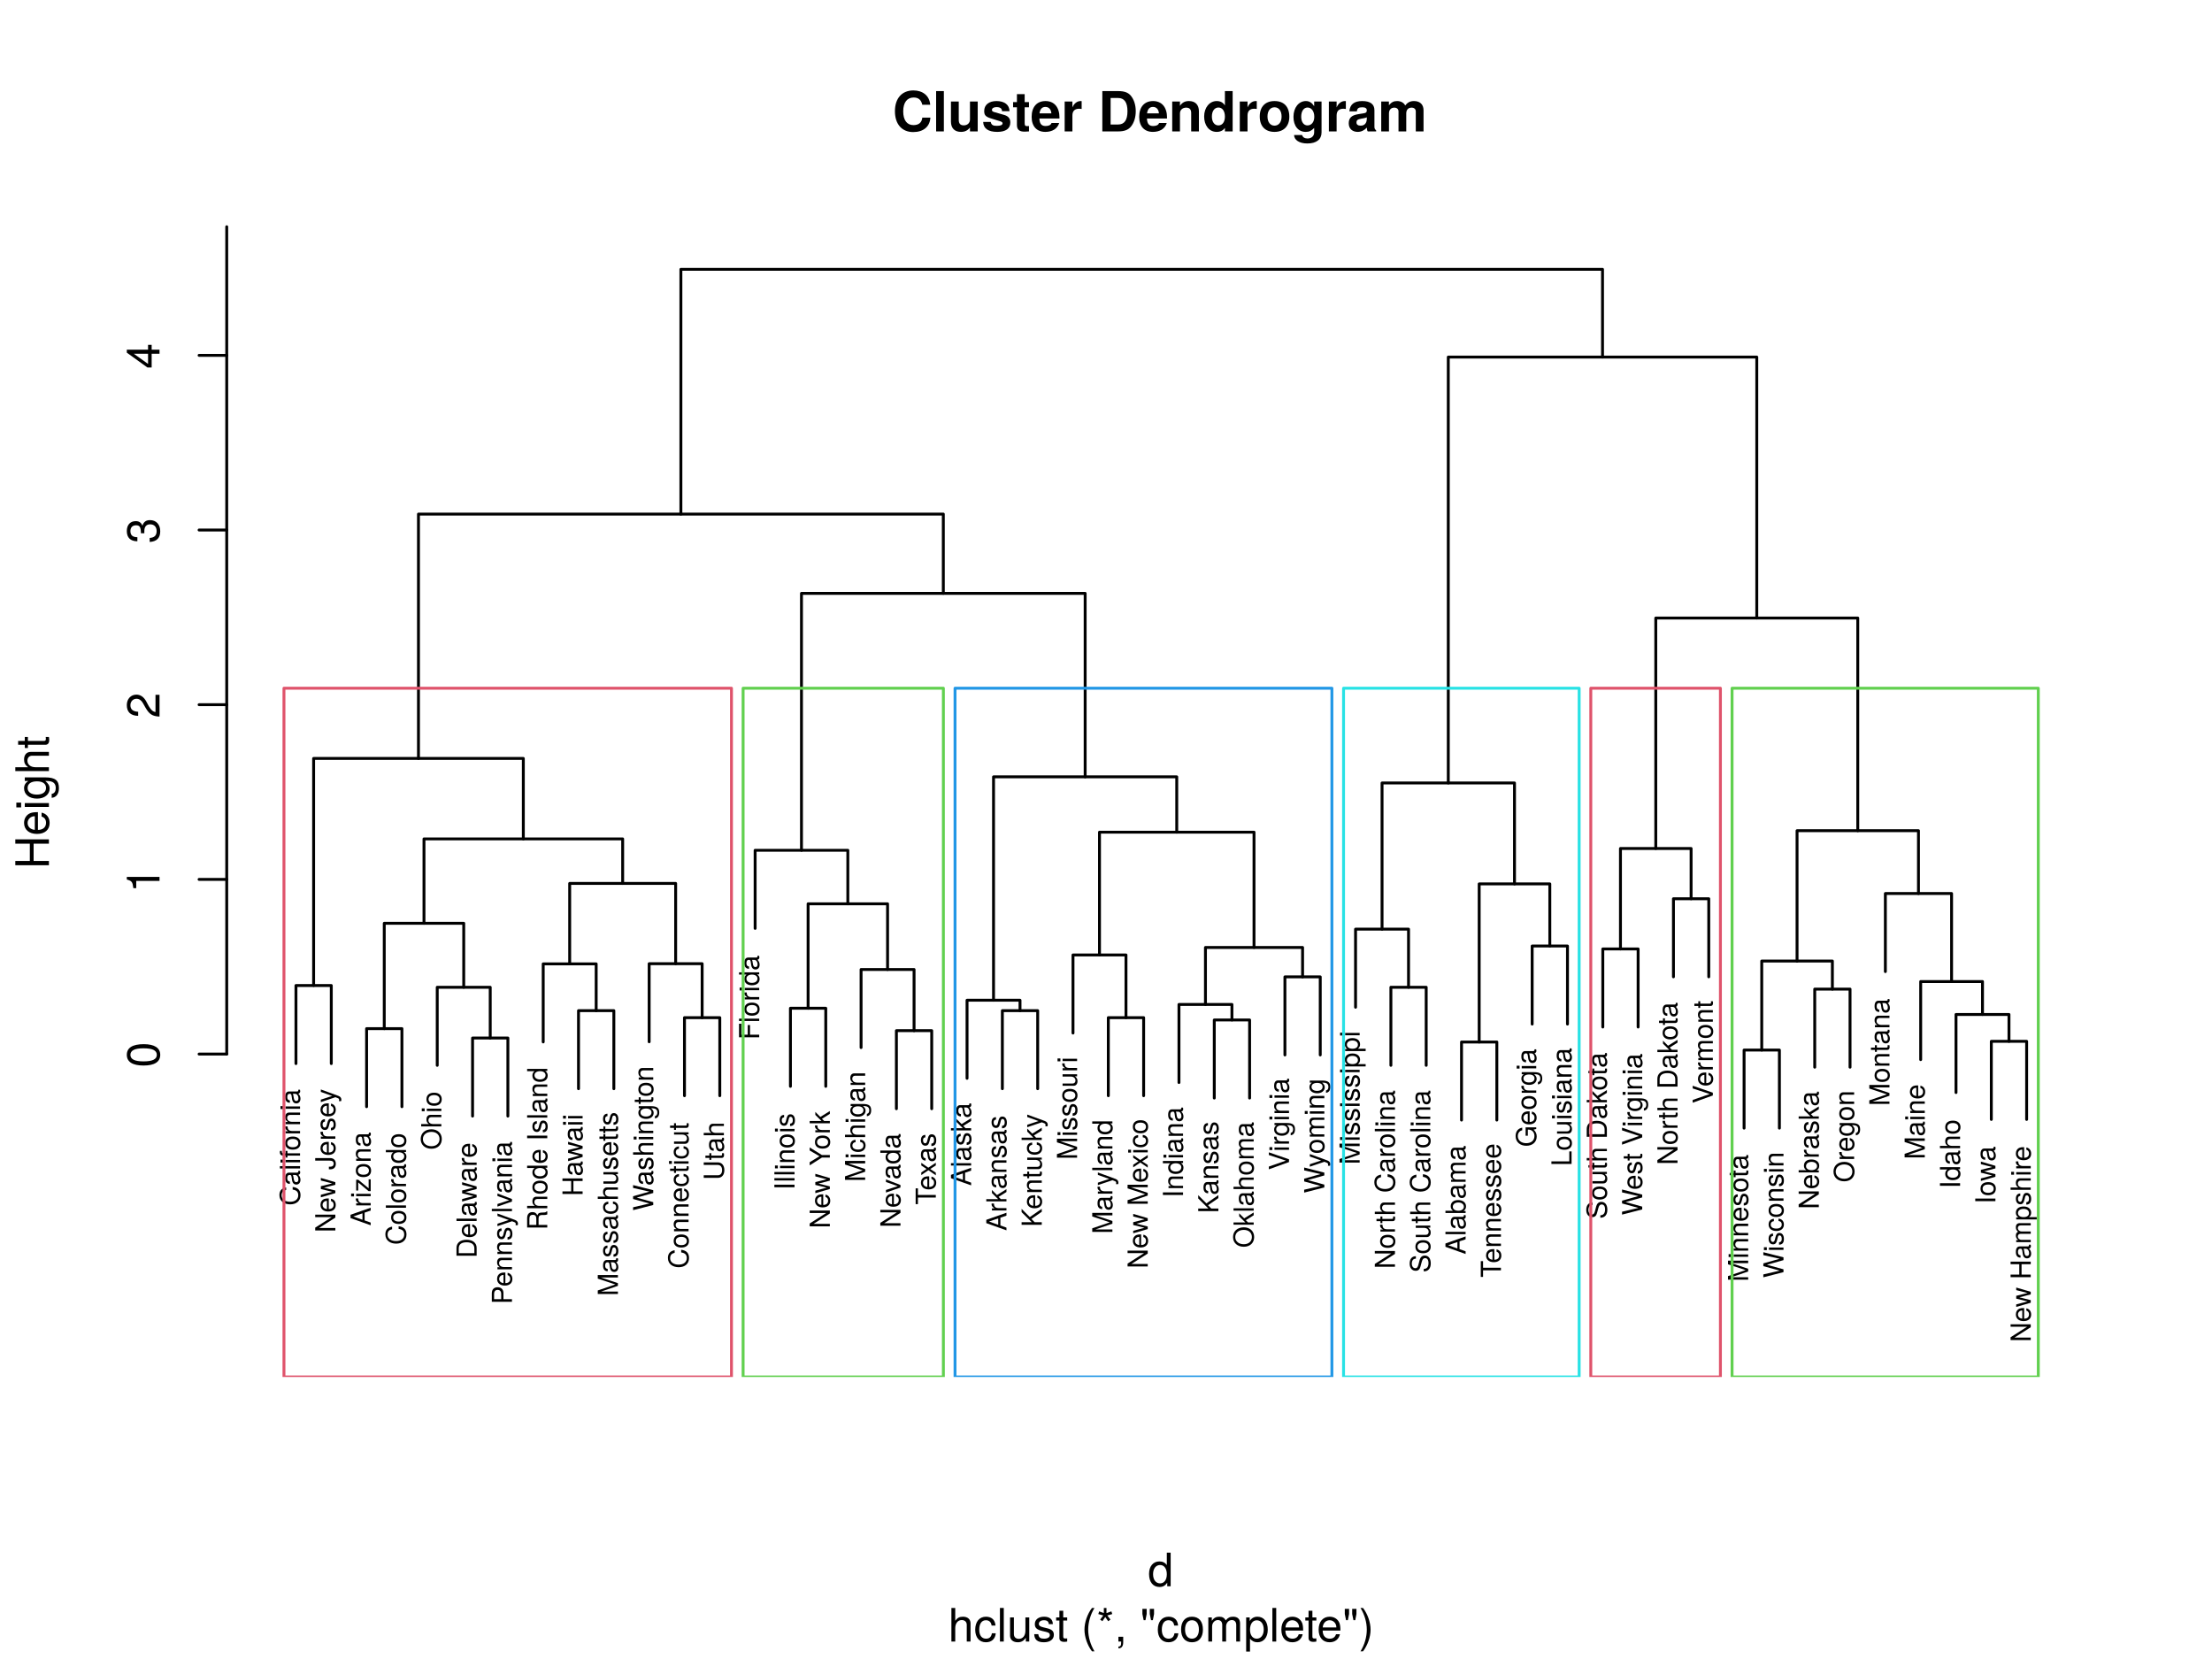 <?xml version="1.0" encoding="UTF-8"?>
<svg xmlns="http://www.w3.org/2000/svg" xmlns:xlink="http://www.w3.org/1999/xlink" width="576pt" height="432pt" viewBox="0 0 576 432" version="1.1">
<defs>
<g>
<symbol overflow="visible" id="glyph0-0">
<path style="stroke:none;" d=""/>
</symbol>
<symbol overflow="visible" id="glyph0-1">
<path style="stroke:none;" d="M -1.922 -4.875 L -1.922 -4.188 C -0.922 -4.031 -0.469 -3.609 -0.469 -2.719 C -0.469 -1.672 -1.266 -1.016 -2.578 -1.016 C -3.922 -1.016 -4.797 -1.656 -4.797 -2.672 C -4.797 -3.484 -4.422 -3.922 -3.625 -4.078 L -3.625 -4.766 C -4.781 -4.562 -5.375 -3.891 -5.375 -2.75 C -5.375 -1.156 -4.094 -0.344 -2.562 -0.344 C -1.031 -0.344 0.125 -1.172 0.125 -2.719 C 0.125 -4 -0.547 -4.719 -1.922 -4.875 Z M -1.922 -4.875 "/>
</symbol>
<symbol overflow="visible" id="glyph0-2">
<path style="stroke:none;" d="M -0.016 -3.859 L -0.469 -3.859 C -0.453 -3.781 -0.453 -3.766 -0.453 -3.719 C -0.453 -3.516 -0.562 -3.406 -0.75 -3.406 L -2.859 -3.406 C -3.516 -3.406 -3.875 -2.906 -3.875 -1.984 C -3.875 -1.062 -3.531 -0.5 -2.656 -0.469 L -2.656 -1.078 C -3.125 -1.125 -3.328 -1.391 -3.328 -1.953 C -3.328 -2.5 -3.125 -2.797 -2.766 -2.797 L -2.609 -2.797 C -2.359 -2.797 -2.25 -2.656 -2.188 -2.172 C -2.078 -1.328 -2.047 -1.203 -1.953 -0.969 C -1.781 -0.531 -1.438 -0.297 -0.984 -0.297 C -0.297 -0.297 0.109 -0.781 0.109 -1.547 C 0.109 -2.031 -0.094 -2.5 -0.453 -2.828 C -0.156 -2.891 0.047 -3.141 0.047 -3.438 C 0.047 -3.562 0.031 -3.656 -0.016 -3.859 Z M -1.297 -2.797 C -0.766 -2.797 -0.422 -2.25 -0.422 -1.672 C -0.422 -1.203 -0.578 -0.922 -1 -0.922 C -1.391 -0.922 -1.562 -1.203 -1.656 -1.844 C -1.75 -2.469 -1.766 -2.594 -1.859 -2.797 Z M -1.297 -2.797 "/>
</symbol>
<symbol overflow="visible" id="glyph0-3">
<path style="stroke:none;" d="M 0 -1.094 L -5.25 -1.094 L -5.25 -0.484 L 0 -0.484 Z M 0 -1.094 "/>
</symbol>
<symbol overflow="visible" id="glyph0-4">
<path style="stroke:none;" d="M 0 -1.109 L -3.781 -1.109 L -3.781 -0.5 L 0 -0.5 Z M -4.344 -1.188 L -5.094 -1.188 L -5.094 -0.438 L -4.344 -0.438 Z M -4.344 -1.188 "/>
</symbol>
<symbol overflow="visible" id="glyph0-5">
<path style="stroke:none;" d="M -3.281 -1.859 L -3.781 -1.859 L -3.781 -1.234 L -4.359 -1.234 C -4.625 -1.234 -4.75 -1.375 -4.75 -1.656 C -4.75 -1.703 -4.75 -1.719 -4.734 -1.859 L -5.234 -1.859 C -5.266 -1.719 -5.266 -1.641 -5.266 -1.516 C -5.266 -0.969 -4.953 -0.641 -4.422 -0.641 L -3.781 -0.641 L -3.781 -0.125 L -3.281 -0.125 L -3.281 -0.641 L 0 -0.641 L 0 -1.234 L -3.281 -1.234 Z M -3.281 -1.859 "/>
</symbol>
<symbol overflow="visible" id="glyph0-6">
<path style="stroke:none;" d="M -1.859 -3.672 C -3.156 -3.672 -3.875 -3.047 -3.875 -1.953 C -3.875 -0.906 -3.156 -0.266 -1.891 -0.266 C -0.625 -0.266 0.109 -0.891 0.109 -1.969 C 0.109 -3.031 -0.625 -3.672 -1.859 -3.672 Z M -1.859 -3.047 C -0.984 -3.047 -0.453 -2.625 -0.453 -1.969 C -0.453 -1.297 -0.969 -0.891 -1.891 -0.891 C -2.797 -0.891 -3.328 -1.297 -3.328 -1.969 C -3.328 -2.641 -2.797 -3.047 -1.859 -3.047 Z M -1.859 -3.047 "/>
</symbol>
<symbol overflow="visible" id="glyph0-7">
<path style="stroke:none;" d="M -3.25 -2.312 L -3.859 -2.312 C -3.875 -2.219 -3.875 -2.156 -3.875 -2.078 C -3.875 -1.688 -3.656 -1.391 -3.094 -1.047 L -3.781 -1.047 L -3.781 -0.5 L 0 -0.5 L 0 -1.109 L -1.953 -1.109 C -2.812 -1.109 -3.234 -1.391 -3.25 -2.312 Z M -3.25 -2.312 "/>
</symbol>
<symbol overflow="visible" id="glyph0-8">
<path style="stroke:none;" d="M 0 -3.516 L -2.859 -3.516 C -3.484 -3.516 -3.875 -3.047 -3.875 -2.312 C -3.875 -1.75 -3.672 -1.391 -3.141 -1.062 L -3.781 -1.062 L -3.781 -0.5 L 0 -0.5 L 0 -1.109 L -2.078 -1.109 C -2.859 -1.109 -3.359 -1.516 -3.359 -2.125 C -3.359 -2.609 -3.062 -2.906 -2.609 -2.906 L 0 -2.906 Z M 0 -3.516 "/>
</symbol>
<symbol overflow="visible" id="glyph0-9">
<path style="stroke:none;" d="M 0 -4.656 L -5.25 -4.656 L -5.25 -4.016 L -0.953 -4.016 L -5.25 -1.281 L -5.25 -0.547 L 0 -0.547 L 0 -1.188 L -4.25 -1.188 L 0 -3.891 Z M 0 -4.656 "/>
</symbol>
<symbol overflow="visible" id="glyph0-10">
<path style="stroke:none;" d="M -1.719 -3.688 C -2.266 -3.688 -2.609 -3.656 -2.891 -3.547 C -3.516 -3.297 -3.875 -2.719 -3.875 -2.016 C -3.875 -0.969 -3.109 -0.281 -1.859 -0.281 C -0.625 -0.281 0.109 -0.938 0.109 -2 C 0.109 -2.859 -0.375 -3.469 -1.141 -3.609 L -1.141 -3.016 C -0.641 -2.844 -0.453 -2.5 -0.453 -2.031 C -0.453 -1.391 -0.844 -0.922 -1.719 -0.922 Z M -2.25 -3.047 C -2.25 -3.047 -2.219 -3.047 -2.203 -3.047 L -2.203 -0.922 C -2.875 -0.984 -3.328 -1.406 -3.328 -2.016 C -3.328 -2.594 -2.844 -3.047 -2.25 -3.047 Z M -2.25 -3.047 "/>
</symbol>
<symbol overflow="visible" id="glyph0-11">
<path style="stroke:none;" d="M -3.781 -5.094 L -3.781 -4.422 L -0.828 -3.672 L -3.781 -2.938 L -3.781 -2.203 L -0.828 -1.484 L -3.781 -0.703 L -3.781 -0.047 L 0 -1.141 L 0 -1.812 L -2.953 -2.547 L 0 -3.312 L 0 -3.984 Z M -3.781 -5.094 "/>
</symbol>
<symbol overflow="visible" id="glyph0-12">
<path style="stroke:none;" d=""/>
</symbol>
<symbol overflow="visible" id="glyph0-13">
<path style="stroke:none;" d="M -1.344 -3.062 L -5.25 -3.062 L -5.25 -2.406 L -1.594 -2.406 C -0.734 -2.406 -0.438 -2.109 -0.438 -1.594 C -0.438 -1.094 -0.766 -0.812 -1.391 -0.812 L -1.688 -0.812 L -1.688 -0.141 L -1.266 -0.141 C -0.406 -0.141 0.125 -0.672 0.125 -1.578 C 0.125 -2.5 -0.438 -3.062 -1.344 -3.062 Z M -1.344 -3.062 "/>
</symbol>
<symbol overflow="visible" id="glyph0-14">
<path style="stroke:none;" d="M -1.062 -3.312 C -1.625 -3.312 -1.906 -2.984 -2.078 -2.234 L -2.219 -1.656 C -2.328 -1.172 -2.5 -0.969 -2.766 -0.969 C -3.109 -0.969 -3.328 -1.281 -3.328 -1.766 C -3.328 -2.25 -3.125 -2.5 -2.719 -2.516 L -2.719 -3.156 C -3.469 -3.141 -3.875 -2.656 -3.875 -1.781 C -3.875 -0.906 -3.422 -0.344 -2.734 -0.344 C -2.141 -0.344 -1.859 -0.641 -1.641 -1.531 L -1.5 -2.094 C -1.406 -2.516 -1.281 -2.672 -1.016 -2.672 C -0.656 -2.672 -0.453 -2.328 -0.453 -1.797 C -0.453 -1.266 -0.578 -0.953 -1.156 -0.875 L -1.156 -0.25 C -0.281 -0.281 0.109 -0.766 0.109 -1.75 C 0.109 -2.703 -0.328 -3.312 -1.062 -3.312 Z M -1.062 -3.312 "/>
</symbol>
<symbol overflow="visible" id="glyph0-15">
<path style="stroke:none;" d="M -3.781 -3.438 L -3.781 -2.797 L -0.828 -1.75 L -3.781 -0.781 L -3.781 -0.141 L 0.016 -1.422 L 0.609 -1.188 C 0.875 -1.094 0.984 -0.969 0.984 -0.703 C 0.984 -0.625 0.969 -0.516 0.938 -0.391 L 1.484 -0.391 C 1.547 -0.516 1.562 -0.641 1.562 -0.797 C 1.562 -1.219 1.328 -1.562 0.797 -1.766 Z M -3.781 -3.438 "/>
</symbol>
<symbol overflow="visible" id="glyph0-16">
<path style="stroke:none;" d="M 0 -4.703 L -5.25 -2.859 L -5.25 -2 L 0 -0.125 L 0 -0.828 L -1.578 -1.391 L -1.578 -3.422 L 0 -3.953 Z M -2.141 -3.234 L -2.141 -1.562 L -4.531 -2.422 Z M -2.141 -3.234 "/>
</symbol>
<symbol overflow="visible" id="glyph0-17">
<path style="stroke:none;" d="M 0 -3.297 L -0.531 -3.297 L -0.531 -0.953 L -3.234 -3.188 L -3.781 -3.188 L -3.781 -0.375 L -3.25 -0.375 L -3.25 -2.484 L -0.547 -0.219 L 0 -0.219 Z M 0 -3.297 "/>
</symbol>
<symbol overflow="visible" id="glyph0-18">
<path style="stroke:none;" d="M 0 -3.562 L -5.25 -3.562 L -5.25 -2.969 L -3.297 -2.969 C -3.688 -2.719 -3.875 -2.312 -3.875 -1.812 C -3.875 -0.828 -3.125 -0.188 -1.922 -0.188 C -0.641 -0.188 0.109 -0.812 0.109 -1.828 C 0.109 -2.344 -0.094 -2.703 -0.547 -3.031 L 0 -3.031 Z M -1.875 -2.969 C -1 -2.969 -0.453 -2.547 -0.453 -1.922 C -0.453 -1.25 -1.016 -0.812 -1.891 -0.812 C -2.766 -0.812 -3.328 -1.25 -3.328 -1.906 C -3.328 -2.562 -2.75 -2.969 -1.875 -2.969 Z M -1.875 -2.969 "/>
</symbol>
<symbol overflow="visible" id="glyph0-19">
<path style="stroke:none;" d="M -2.547 -5.344 C -4.234 -5.344 -5.375 -4.344 -5.375 -2.797 C -5.375 -1.297 -4.234 -0.281 -2.578 -0.281 C -0.938 -0.281 0.125 -1.297 0.125 -2.812 C 0.125 -4.344 -1 -5.344 -2.547 -5.344 Z M -2.562 -4.672 C -1.297 -4.672 -0.469 -3.922 -0.469 -2.812 C -0.469 -1.688 -1.297 -0.938 -2.578 -0.938 C -3.875 -0.938 -4.797 -1.688 -4.797 -2.797 C -4.797 -3.938 -3.875 -4.672 -2.562 -4.672 Z M -2.562 -4.672 "/>
</symbol>
<symbol overflow="visible" id="glyph0-20">
<path style="stroke:none;" d="M 0 -3.5 L -2.859 -3.5 C -3.484 -3.5 -3.875 -3.047 -3.875 -2.312 C -3.875 -1.781 -3.719 -1.453 -3.25 -1.109 L -5.25 -1.109 L -5.25 -0.5 L 0 -0.5 L 0 -1.109 L -2.078 -1.109 C -2.859 -1.109 -3.359 -1.5 -3.359 -2.125 C -3.359 -2.547 -3.109 -2.906 -2.609 -2.906 L 0 -2.906 Z M 0 -3.5 "/>
</symbol>
<symbol overflow="visible" id="glyph0-21">
<path style="stroke:none;" d="M -2.625 -4.797 C -4.25 -4.797 -5.25 -4 -5.25 -2.672 L -5.25 -0.641 L 0 -0.641 L 0 -2.672 C 0 -3.984 -1 -4.797 -2.625 -4.797 Z M -2.625 -4.141 C -1.297 -4.141 -0.594 -3.594 -0.594 -2.547 L -0.594 -1.312 L -4.656 -1.312 L -4.656 -2.547 C -4.656 -3.594 -3.969 -4.141 -2.625 -4.141 Z M -2.625 -4.141 "/>
</symbol>
<symbol overflow="visible" id="glyph0-22">
<path style="stroke:none;" d="M -3.703 -4.438 C -4.703 -4.438 -5.25 -3.859 -5.25 -2.828 L -5.25 -0.656 L 0 -0.656 L 0 -1.328 L -2.219 -1.328 L -2.219 -2.969 C -2.219 -3.844 -2.844 -4.438 -3.703 -4.438 Z M -3.734 -3.75 C -3.156 -3.75 -2.812 -3.359 -2.812 -2.719 L -2.812 -1.328 L -4.656 -1.328 L -4.656 -2.719 C -4.656 -3.359 -4.312 -3.75 -3.734 -3.75 Z M -3.734 -3.75 "/>
</symbol>
<symbol overflow="visible" id="glyph0-23">
<path style="stroke:none;" d="M -3.781 -3.5 L -3.781 -2.828 L -0.719 -1.75 L -3.781 -0.75 L -3.781 -0.078 L 0 -1.391 L 0 -2.047 Z M -3.781 -3.5 "/>
</symbol>
<symbol overflow="visible" id="glyph0-24">
<path style="stroke:none;" d="M 0 -4.891 L -0.172 -4.891 C -0.344 -4.641 -0.531 -4.578 -1.219 -4.578 C -2.094 -4.562 -2.344 -4.438 -2.594 -3.859 C -2.875 -4.453 -3.25 -4.688 -3.844 -4.688 C -4.75 -4.688 -5.25 -4.125 -5.25 -3.094 L -5.25 -0.672 L 0 -0.672 L 0 -1.344 L -2.266 -1.344 L -2.266 -3.062 C -2.266 -3.656 -1.969 -3.938 -1.328 -3.938 L -0.859 -3.922 C -0.531 -3.922 -0.219 -3.984 0 -4.078 Z M -3.75 -3.984 C -3.141 -3.984 -2.859 -3.672 -2.859 -2.953 L -2.859 -1.344 L -4.656 -1.344 L -4.656 -2.953 C -4.656 -3.703 -4.344 -3.984 -3.75 -3.984 Z M -3.75 -3.984 "/>
</symbol>
<symbol overflow="visible" id="glyph0-25">
<path style="stroke:none;" d="M 0 -1.391 L -5.25 -1.391 L -5.25 -0.719 L 0 -0.719 Z M 0 -1.391 "/>
</symbol>
<symbol overflow="visible" id="glyph0-26">
<path style="stroke:none;" d="M 0 -4.641 L -5.25 -4.641 L -5.25 -3.969 L -2.984 -3.969 L -2.984 -1.266 L -5.25 -1.266 L -5.25 -0.594 L 0 -0.594 L 0 -1.266 L -2.391 -1.266 L -2.391 -3.969 L 0 -3.969 Z M 0 -4.641 "/>
</symbol>
<symbol overflow="visible" id="glyph0-27">
<path style="stroke:none;" d="M 0 -5.484 L -5.25 -5.484 L -5.25 -4.547 L -0.672 -3.031 L -5.25 -1.469 L -5.25 -0.547 L 0 -0.547 L 0 -1.172 L -4.406 -1.172 L 0 -2.672 L 0 -3.375 L -4.406 -4.844 L 0 -4.844 Z M 0 -5.484 "/>
</symbol>
<symbol overflow="visible" id="glyph0-28">
<path style="stroke:none;" d="M -1.297 -3.438 L -1.297 -2.828 C -0.688 -2.734 -0.453 -2.422 -0.453 -1.906 C -0.453 -1.25 -0.953 -0.844 -1.844 -0.844 C -2.797 -0.844 -3.328 -1.234 -3.328 -1.891 C -3.328 -2.406 -3.031 -2.719 -2.5 -2.781 L -2.5 -3.391 C -3.422 -3.328 -3.875 -2.75 -3.875 -1.906 C -3.875 -0.891 -3.109 -0.219 -1.844 -0.219 C -0.641 -0.219 0.109 -0.875 0.109 -1.891 C 0.109 -2.797 -0.438 -3.359 -1.297 -3.438 Z M -1.297 -3.438 "/>
</symbol>
<symbol overflow="visible" id="glyph0-29">
<path style="stroke:none;" d="M 0 -3.469 L -3.781 -3.469 L -3.781 -2.875 L -1.688 -2.875 C -0.922 -2.875 -0.422 -2.469 -0.422 -1.844 C -0.422 -1.375 -0.703 -1.062 -1.156 -1.062 L -3.781 -1.062 L -3.781 -0.469 L -0.922 -0.469 C -0.297 -0.469 0.109 -0.938 0.109 -1.672 C 0.109 -2.219 -0.094 -2.578 -0.578 -2.938 L 0 -2.938 Z M 0 -3.469 "/>
</symbol>
<symbol overflow="visible" id="glyph0-30">
<path style="stroke:none;" d="M 0 -1.828 L -0.5 -1.828 C -0.484 -1.75 -0.469 -1.656 -0.469 -1.547 C -0.469 -1.281 -0.547 -1.203 -0.812 -1.203 L -3.281 -1.203 L -3.281 -1.828 L -3.781 -1.828 L -3.781 -1.203 L -4.812 -1.203 L -4.812 -0.609 L -3.781 -0.609 L -3.781 -0.094 L -3.281 -0.094 L -3.281 -0.609 L -0.547 -0.609 C -0.172 -0.609 0.047 -0.875 0.047 -1.344 C 0.047 -1.484 0.031 -1.625 0 -1.828 Z M 0 -1.828 "/>
</symbol>
<symbol overflow="visible" id="glyph0-31">
<path style="stroke:none;" d="M -5.25 -6.688 L -5.25 -5.938 L -0.984 -4.984 L -5.25 -3.781 L -5.25 -3.062 L -0.984 -1.891 L -5.25 -0.906 L -5.25 -0.156 L 0 -1.5 L 0 -2.234 L -4.312 -3.422 L 0 -4.625 L 0 -5.359 Z M -5.25 -6.688 "/>
</symbol>
<symbol overflow="visible" id="glyph0-32">
<path style="stroke:none;" d="M -0.625 -3.516 L -3.781 -3.516 L -3.781 -2.969 L -3.234 -2.969 C -3.672 -2.672 -3.875 -2.297 -3.875 -1.812 C -3.875 -0.859 -3.078 -0.203 -1.844 -0.203 C -0.656 -0.203 0.109 -0.875 0.109 -1.766 C 0.109 -2.234 -0.094 -2.578 -0.562 -2.969 L -0.312 -2.969 C 0.688 -2.969 1.062 -2.562 1.062 -1.859 C 1.062 -1.391 0.891 -1.016 0.438 -0.938 L 0.438 -0.328 C 1.141 -0.391 1.562 -0.953 1.562 -1.844 C 1.562 -3.016 1.047 -3.516 -0.625 -3.516 Z M -1.859 -2.906 C -0.969 -2.906 -0.453 -2.516 -0.453 -1.891 C -0.453 -1.234 -0.969 -0.828 -1.891 -0.828 C -2.797 -0.828 -3.328 -1.234 -3.328 -1.875 C -3.328 -2.531 -2.781 -2.906 -1.859 -2.906 Z M -1.859 -2.906 "/>
</symbol>
<symbol overflow="visible" id="glyph0-33">
<path style="stroke:none;" d="M -1.594 -4.641 L -5.25 -4.641 L -5.25 -3.969 L -1.594 -3.969 C -0.891 -3.969 -0.469 -3.469 -0.469 -2.625 C -0.469 -1.844 -0.828 -1.281 -1.594 -1.281 L -5.25 -1.281 L -5.25 -0.609 L -1.594 -0.609 C -0.531 -0.609 0.125 -1.375 0.125 -2.625 C 0.125 -3.859 -0.547 -4.641 -1.594 -4.641 Z M -1.594 -4.641 "/>
</symbol>
<symbol overflow="visible" id="glyph0-34">
<path style="stroke:none;" d="M -4.656 -4.172 L -5.25 -4.172 L -5.25 -0.641 L 0 -0.641 L 0 -1.312 L -2.391 -1.312 L -2.391 -3.828 L -2.984 -3.828 L -2.984 -1.312 L -4.656 -1.312 Z M -4.656 -4.172 "/>
</symbol>
<symbol overflow="visible" id="glyph0-35">
<path style="stroke:none;" d="M -5.25 -4.766 L -5.25 -3.969 L -2.688 -2.469 L -5.25 -0.922 L -5.25 -0.094 L -2.062 -2.125 L 0 -2.125 L 0 -2.781 L -2.062 -2.781 Z M -5.25 -4.766 "/>
</symbol>
<symbol overflow="visible" id="glyph0-36">
<path style="stroke:none;" d="M 0 -3.609 L -2.469 -2.078 L -3.781 -3.391 L -3.781 -2.609 L -2.172 -1.016 L -5.25 -1.016 L -5.25 -0.422 L 0 -0.422 L 0 -1.016 L -1.469 -1.016 L -2.047 -1.594 L 0 -2.875 Z M 0 -3.609 "/>
</symbol>
<symbol overflow="visible" id="glyph0-37">
<path style="stroke:none;" d="M -4.656 -4.266 L -5.25 -4.266 L -5.25 -0.156 L -4.656 -0.156 L -4.656 -1.875 L 0 -1.875 L 0 -2.547 L -4.656 -2.547 Z M -4.656 -4.266 "/>
</symbol>
<symbol overflow="visible" id="glyph0-38">
<path style="stroke:none;" d="M 0 -3.406 L -1.953 -2.109 L -3.781 -3.375 L -3.781 -2.688 L -2.406 -1.781 L -3.781 -0.875 L -3.781 -0.188 L -1.922 -1.453 L 0 -0.125 L 0 -0.812 L -1.453 -1.766 L 0 -2.703 Z M 0 -3.406 "/>
</symbol>
<symbol overflow="visible" id="glyph0-39">
<path style="stroke:none;" d="M 0 -4.734 L -3.109 -2.578 L -5.25 -4.719 L -5.25 -3.859 L -2.594 -1.234 L -5.25 -1.234 L -5.25 -0.562 L 0 -0.562 L 0 -1.234 L -1.844 -1.234 L -2.688 -2.094 L 0 -3.953 Z M 0 -4.734 "/>
</symbol>
<symbol overflow="visible" id="glyph0-40">
<path style="stroke:none;" d="M 0 -5.469 L -2.828 -5.469 C -3.516 -5.469 -3.875 -5.094 -3.875 -4.391 C -3.875 -3.891 -3.734 -3.594 -3.312 -3.234 C -3.703 -3.016 -3.875 -2.703 -3.875 -2.219 C -3.875 -1.719 -3.688 -1.391 -3.234 -1.062 L -3.781 -1.062 L -3.781 -0.516 L 0 -0.516 L 0 -1.109 L -2.375 -1.109 C -2.922 -1.109 -3.359 -1.5 -3.359 -2 C -3.359 -2.438 -3.078 -2.688 -2.594 -2.688 L 0 -2.688 L 0 -3.297 L -2.375 -3.297 C -2.922 -3.297 -3.359 -3.688 -3.359 -4.188 C -3.359 -4.625 -3.078 -4.875 -2.594 -4.875 L 0 -4.875 Z M 0 -5.469 "/>
</symbol>
<symbol overflow="visible" id="glyph0-41">
<path style="stroke:none;" d="M -5.25 -4.641 L -5.25 -3.938 L -0.812 -2.484 L -5.25 -0.938 L -5.25 -0.219 L 0 -2.109 L 0 -2.828 Z M -5.25 -4.641 "/>
</symbol>
<symbol overflow="visible" id="glyph0-42">
<path style="stroke:none;" d="M -1.844 -3.766 C -3.125 -3.766 -3.875 -3.141 -3.875 -2.141 C -3.875 -1.641 -3.656 -1.219 -3.203 -0.938 L -3.781 -0.938 L -3.781 -0.391 L 1.562 -0.391 L 1.562 -1 L -0.453 -1 C -0.062 -1.312 0.109 -1.656 0.109 -2.156 C 0.109 -3.125 -0.641 -3.766 -1.844 -3.766 Z M -1.859 -3.141 C -1.016 -3.141 -0.453 -2.703 -0.453 -2.047 C -0.453 -1.406 -0.969 -1 -1.859 -1 C -2.75 -1 -3.328 -1.406 -3.328 -2.047 C -3.328 -2.703 -2.766 -3.141 -1.859 -3.141 Z M -1.859 -3.141 "/>
</symbol>
<symbol overflow="visible" id="glyph0-43">
<path style="stroke:none;" d="M -1.438 -4.469 C -2.094 -4.469 -2.562 -4.062 -2.766 -3.359 L -3.109 -2.031 C -3.281 -1.406 -3.484 -1.172 -3.891 -1.172 C -4.422 -1.172 -4.812 -1.641 -4.812 -2.344 C -4.812 -3.188 -4.438 -3.656 -3.75 -3.656 L -3.75 -4.297 C -4.781 -4.297 -5.375 -3.578 -5.375 -2.375 C -5.375 -1.219 -4.75 -0.5 -3.797 -0.5 C -3.156 -0.5 -2.75 -0.844 -2.578 -1.531 L -2.219 -2.844 C -2.047 -3.5 -1.781 -3.797 -1.375 -3.797 C -0.797 -3.797 -0.469 -3.375 -0.469 -2.469 C -0.469 -1.469 -0.953 -0.984 -1.703 -0.984 L -1.703 -0.344 C -0.469 -0.344 0.125 -1.188 0.125 -2.422 C 0.125 -3.75 -0.5 -4.469 -1.438 -4.469 Z M -1.438 -4.469 "/>
</symbol>
<symbol overflow="visible" id="glyph0-44">
<path style="stroke:none;" d="M -1.938 -3.766 C -3.156 -3.766 -3.875 -3.141 -3.875 -2.156 C -3.875 -1.641 -3.688 -1.266 -3.266 -0.984 L -5.25 -0.984 L -5.25 -0.391 L 0 -0.391 L 0 -0.922 L -0.547 -0.922 C -0.094 -1.219 0.109 -1.594 0.109 -2.125 C 0.109 -3.125 -0.703 -3.766 -1.938 -3.766 Z M -1.891 -3.141 C -1.031 -3.141 -0.453 -2.688 -0.453 -2.031 C -0.453 -1.406 -1.031 -0.984 -1.891 -0.984 C -2.766 -0.984 -3.344 -1.406 -3.328 -2.031 C -3.328 -2.703 -2.734 -3.141 -1.891 -3.141 Z M -1.891 -3.141 "/>
</symbol>
<symbol overflow="visible" id="glyph0-45">
<path style="stroke:none;" d="M 0 -5.109 L -2.766 -5.109 L -2.766 -2.922 L -2.188 -2.922 L -2.188 -4.516 L -2.031 -4.516 C -1.109 -4.516 -0.469 -3.828 -0.469 -2.859 C -0.469 -1.672 -1.328 -0.984 -2.609 -0.984 C -3.891 -0.984 -4.797 -1.719 -4.797 -2.828 C -4.797 -3.625 -4.344 -4.203 -3.656 -4.344 L -3.656 -5.031 C -4.719 -4.844 -5.375 -4.047 -5.375 -2.844 C -5.375 -1.234 -4.141 -0.312 -2.578 -0.312 C -0.953 -0.312 0.125 -1.297 0.125 -2.719 C 0.125 -3.438 -0.125 -4 -0.688 -4.516 L 0 -4.688 Z M 0 -5.109 "/>
</symbol>
<symbol overflow="visible" id="glyph0-46">
<path style="stroke:none;" d="M 0 -3.844 L -0.594 -3.844 L -0.594 -1.25 L -5.25 -1.25 L -5.25 -0.578 L 0 -0.578 Z M 0 -3.844 "/>
</symbol>
<symbol overflow="visible" id="glyph1-0">
<path style="stroke:none;" d=""/>
</symbol>
<symbol overflow="visible" id="glyph1-1">
<path style="stroke:none;" d="M -4.094 -6.078 C -7.047 -6.078 -8.516 -5.141 -8.516 -3.297 C -8.516 -1.469 -7.016 -0.516 -4.156 -0.516 C -1.297 -0.516 0.188 -1.469 0.188 -3.297 C 0.188 -5.094 -1.297 -6.078 -4.094 -6.078 Z M -4.188 -5 C -1.781 -5 -0.703 -4.453 -0.703 -3.281 C -0.703 -2.156 -1.828 -1.594 -4.156 -1.594 C -6.484 -1.594 -7.578 -2.156 -7.578 -3.297 C -7.578 -4.438 -6.469 -5 -4.188 -5 Z M -4.188 -5 "/>
</symbol>
<symbol overflow="visible" id="glyph1-2">
<path style="stroke:none;" d="M 0 -4.156 L -8.516 -4.156 L -8.516 -3.469 C -7.203 -3.094 -7.016 -2.859 -6.812 -1.219 L -6.062 -1.219 L -6.062 -3.109 L 0 -3.109 Z M 0 -4.156 "/>
</symbol>
<symbol overflow="visible" id="glyph1-3">
<path style="stroke:none;" d="M -6.016 -6.125 C -7.453 -6.125 -8.516 -5.016 -8.516 -3.406 C -8.516 -1.672 -7.625 -0.656 -5.562 -0.594 L -5.562 -1.656 C -6.984 -1.734 -7.578 -2.328 -7.578 -3.375 C -7.578 -4.328 -6.906 -5.047 -5.984 -5.047 C -5.312 -5.047 -4.734 -4.656 -4.312 -3.906 L -3.688 -2.797 C -2.672 -1.016 -1.875 -0.5 0 -0.406 L 0 -6.078 L -1.047 -6.078 L -1.047 -1.594 C -1.734 -1.703 -2.188 -2.094 -2.797 -3.125 L -3.438 -4.328 C -4.078 -5.516 -4.969 -6.125 -6.016 -6.125 Z M -6.016 -6.125 "/>
</symbol>
<symbol overflow="visible" id="glyph1-4">
<path style="stroke:none;" d="M -2.469 -6.078 C -3.5 -6.078 -4.109 -5.656 -4.453 -4.625 C -4.766 -5.422 -5.312 -5.812 -6.172 -5.812 C -7.625 -5.812 -8.516 -4.844 -8.516 -3.234 C -8.516 -1.516 -7.578 -0.594 -5.766 -0.562 L -5.766 -1.625 C -7.016 -1.641 -7.578 -2.156 -7.578 -3.234 C -7.578 -4.172 -7.031 -4.734 -6.125 -4.734 C -5.219 -4.734 -4.844 -4.344 -4.844 -2.656 L -3.953 -2.656 L -3.953 -3.234 C -3.953 -4.391 -3.406 -4.984 -2.453 -4.984 C -1.391 -4.984 -0.75 -4.328 -0.75 -3.234 C -0.75 -2.078 -1.328 -1.516 -2.562 -1.438 L -2.562 -0.391 C -0.672 -0.516 0.188 -1.453 0.188 -3.188 C 0.188 -4.938 -0.859 -6.078 -2.469 -6.078 Z M -2.469 -6.078 "/>
</symbol>
<symbol overflow="visible" id="glyph1-5">
<path style="stroke:none;" d="M -2.047 -6.234 L -2.984 -6.234 L -2.984 -4.984 L -8.516 -4.984 L -8.516 -4.203 L -3.156 -0.344 L -2.047 -0.344 L -2.047 -3.922 L 0 -3.922 L 0 -4.984 L -2.047 -4.984 Z M -2.984 -3.922 L -2.984 -1.266 L -6.703 -3.922 Z M -2.984 -3.922 "/>
</symbol>
<symbol overflow="visible" id="glyph1-6">
<path style="stroke:none;" d="M 0 -7.734 L -8.75 -7.734 L -8.75 -6.609 L -4.969 -6.609 L -4.969 -2.109 L -8.75 -2.109 L -8.75 -1 L 0 -1 L 0 -2.109 L -3.984 -2.109 L -3.984 -6.609 L 0 -6.609 Z M 0 -7.734 "/>
</symbol>
<symbol overflow="visible" id="glyph1-7">
<path style="stroke:none;" d="M -2.859 -6.156 C -3.766 -6.156 -4.344 -6.078 -4.812 -5.906 C -5.844 -5.5 -6.469 -4.531 -6.469 -3.359 C -6.469 -1.609 -5.172 -0.484 -3.109 -0.484 C -1.047 -0.484 0.188 -1.578 0.188 -3.344 C 0.188 -4.781 -0.641 -5.766 -1.906 -6.031 L -1.906 -5.016 C -1.078 -4.734 -0.75 -4.172 -0.75 -3.375 C -0.75 -2.328 -1.422 -1.547 -2.859 -1.531 Z M -3.75 -5.094 C -3.75 -5.094 -3.703 -5.094 -3.672 -5.078 L -3.672 -1.547 C -4.781 -1.625 -5.547 -2.344 -5.547 -3.344 C -5.547 -4.328 -4.734 -5.094 -3.75 -5.094 Z M -3.75 -5.094 "/>
</symbol>
<symbol overflow="visible" id="glyph1-8">
<path style="stroke:none;" d="M 0 -1.844 L -6.281 -1.844 L -6.281 -0.844 L 0 -0.844 Z M -7.234 -1.969 L -8.484 -1.969 L -8.484 -0.719 L -7.234 -0.719 Z M -7.234 -1.969 "/>
</symbol>
<symbol overflow="visible" id="glyph1-9">
<path style="stroke:none;" d="M -1.031 -5.875 L -6.281 -5.875 L -6.281 -4.938 L -5.375 -4.938 C -6.125 -4.438 -6.469 -3.828 -6.469 -3.031 C -6.469 -1.422 -5.125 -0.344 -3.078 -0.344 C -1.109 -0.344 0.188 -1.469 0.188 -2.938 C 0.188 -3.734 -0.156 -4.281 -0.953 -4.938 L -0.531 -4.938 C 1.141 -4.938 1.781 -4.266 1.781 -3.094 C 1.781 -2.297 1.484 -1.688 0.719 -1.578 L 0.719 -0.547 C 1.906 -0.656 2.609 -1.578 2.609 -3.062 C 2.609 -5.031 1.734 -5.875 -1.031 -5.875 Z M -3.109 -4.844 C -1.609 -4.844 -0.75 -4.203 -0.75 -3.141 C -0.75 -2.047 -1.625 -1.391 -3.141 -1.391 C -4.656 -1.391 -5.547 -2.062 -5.547 -3.125 C -5.547 -4.219 -4.625 -4.844 -3.109 -4.844 Z M -3.109 -4.844 "/>
</symbol>
<symbol overflow="visible" id="glyph1-10">
<path style="stroke:none;" d="M 0 -5.828 L -4.75 -5.828 C -5.812 -5.828 -6.469 -5.078 -6.469 -3.859 C -6.469 -2.969 -6.188 -2.422 -5.422 -1.844 L -8.75 -1.844 L -8.75 -0.844 L 0 -0.844 L 0 -1.844 L -3.469 -1.844 C -4.75 -1.844 -5.594 -2.516 -5.594 -3.547 C -5.594 -4.25 -5.188 -4.844 -4.359 -4.844 L 0 -4.844 Z M 0 -5.828 "/>
</symbol>
<symbol overflow="visible" id="glyph1-11">
<path style="stroke:none;" d="M 0 -3.047 L -0.844 -3.047 C -0.797 -2.922 -0.797 -2.766 -0.797 -2.562 C -0.797 -2.141 -0.906 -2.016 -1.359 -2.016 L -5.469 -2.016 L -5.469 -3.047 L -6.281 -3.047 L -6.281 -2.016 L -8.016 -2.016 L -8.016 -1.016 L -6.281 -1.016 L -6.281 -0.172 L -5.469 -0.172 L -5.469 -1.016 L -0.906 -1.016 C -0.281 -1.016 0.078 -1.453 0.078 -2.234 C 0.078 -2.469 0.062 -2.719 0 -3.047 Z M 0 -3.047 "/>
</symbol>
<symbol overflow="visible" id="glyph2-0">
<path style="stroke:none;" d=""/>
</symbol>
<symbol overflow="visible" id="glyph2-1">
<path style="stroke:none;" d="M 9.875 -3.594 L 7.766 -3.594 C 7.641 -2.25 6.781 -1.641 5.453 -1.641 C 3.781 -1.641 2.797 -2.922 2.797 -5.219 C 2.797 -7.531 3.812 -8.828 5.516 -8.828 C 6.688 -8.828 7.453 -8.297 7.766 -6.938 L 9.828 -6.938 C 9.641 -9.359 7.812 -10.672 5.453 -10.672 C 2.484 -10.672 0.641 -8.641 0.641 -5.25 C 0.641 -1.875 2.469 0.172 5.391 0.172 C 8 0.172 9.734 -1.188 9.875 -3.594 Z M 9.875 -3.594 "/>
</symbol>
<symbol overflow="visible" id="glyph2-2">
<path style="stroke:none;" d="M 2.984 0 L 2.984 -10.5 L 0.969 -10.5 L 0.969 0 Z M 2.984 0 "/>
</symbol>
<symbol overflow="visible" id="glyph2-3">
<path style="stroke:none;" d="M 7.797 0 L 7.797 -7.781 L 5.781 -7.781 L 5.781 -3.109 C 5.781 -2.188 5.125 -1.578 4.156 -1.578 C 3.281 -1.578 2.859 -2.047 2.859 -2.984 L 2.859 -7.781 L 0.828 -7.781 L 0.828 -2.562 C 0.828 -0.844 1.781 0.125 3.438 0.125 C 4.5 0.125 5.203 -0.266 5.781 -1.016 L 5.781 0 Z M 7.797 0 "/>
</symbol>
<symbol overflow="visible" id="glyph2-4">
<path style="stroke:none;" d="M 7.484 -2.312 L 7.484 -2.406 C 7.484 -3.297 6.984 -3.969 5.969 -4.266 L 3.422 -5 C 2.859 -5.156 2.703 -5.281 2.703 -5.609 C 2.703 -6.031 3.172 -6.328 3.875 -6.328 C 4.844 -6.328 5.312 -5.984 5.328 -5.266 L 7.281 -5.266 C 7.25 -6.922 5.984 -7.906 3.891 -7.906 C 1.922 -7.906 0.688 -6.922 0.688 -5.312 C 0.688 -4.359 0.953 -3.844 2.391 -3.406 L 4.797 -2.656 C 5.297 -2.5 5.469 -2.328 5.469 -2.125 C 5.469 -1.641 4.906 -1.453 3.969 -1.453 C 3.047 -1.453 2.562 -1.625 2.391 -2.469 L 0.422 -2.469 C 0.469 -0.766 1.734 0.125 4.094 0.125 C 6.281 0.125 7.484 -0.734 7.484 -2.312 Z M 7.484 -2.312 "/>
</symbol>
<symbol overflow="visible" id="glyph2-5">
<path style="stroke:none;" d="M 4.344 0 L 4.344 -1.406 C 4.141 -1.391 4.016 -1.375 3.875 -1.375 C 3.344 -1.375 3.219 -1.531 3.219 -2.219 L 3.219 -6.281 L 4.344 -6.281 L 4.344 -7.625 L 3.219 -7.625 L 3.219 -9.703 L 1.203 -9.703 L 1.203 -7.625 L 0.203 -7.625 L 0.203 -6.281 L 1.203 -6.281 L 1.203 -1.672 C 1.203 -0.453 1.844 0.062 3.172 0.062 C 3.609 0.062 3.969 0.016 4.344 0 Z M 4.344 0 "/>
</symbol>
<symbol overflow="visible" id="glyph2-6">
<path style="stroke:none;" d="M 7.562 -3.594 C 7.562 -6.281 6.203 -7.906 3.922 -7.906 C 1.688 -7.906 0.312 -6.391 0.312 -3.781 C 0.312 -1.297 1.672 0.125 3.875 0.125 C 5.625 0.125 7.031 -0.656 7.484 -2.188 L 5.484 -2.188 C 5.312 -1.625 4.688 -1.406 3.953 -1.406 C 3 -1.406 2.391 -1.844 2.328 -3.359 L 7.547 -3.359 Z M 5.453 -4.703 L 2.359 -4.703 C 2.5 -5.781 3 -6.375 3.891 -6.375 C 4.75 -6.375 5.359 -5.812 5.453 -4.703 Z M 5.453 -4.703 "/>
</symbol>
<symbol overflow="visible" id="glyph2-7">
<path style="stroke:none;" d="M 5.328 -5.844 L 5.328 -7.891 C 5.219 -7.906 5.141 -7.906 5.078 -7.906 C 4.156 -7.906 3.359 -7.297 2.922 -6.25 L 2.922 -7.781 L 0.906 -7.781 L 0.906 0 L 2.922 0 L 2.922 -4.141 C 2.922 -5.312 3.516 -5.906 4.703 -5.906 C 4.906 -5.906 5.062 -5.891 5.328 -5.844 Z M 5.328 -5.844 "/>
</symbol>
<symbol overflow="visible" id="glyph2-8">
<path style="stroke:none;" d=""/>
</symbol>
<symbol overflow="visible" id="glyph2-9">
<path style="stroke:none;" d="M 9.812 -5.266 C 9.812 -6.875 9.359 -8.297 8.531 -9.297 C 7.828 -10.141 6.828 -10.5 5.219 -10.5 L 1.109 -10.5 L 1.109 0 L 5.219 0 C 6.812 0 7.812 -0.375 8.531 -1.219 C 9.344 -2.203 9.812 -3.625 9.812 -5.266 Z M 7.656 -5.25 C 7.656 -2.938 6.844 -1.797 5.219 -1.797 L 3.266 -1.797 L 3.266 -8.703 L 5.219 -8.703 C 6.844 -8.703 7.656 -7.562 7.656 -5.25 Z M 7.656 -5.25 "/>
</symbol>
<symbol overflow="visible" id="glyph2-10">
<path style="stroke:none;" d="M 7.859 0 L 7.859 -5.219 C 7.859 -6.922 6.922 -7.906 5.266 -7.906 C 4.203 -7.906 3.5 -7.516 2.922 -6.656 L 2.922 -7.781 L 0.906 -7.781 L 0.906 0 L 2.922 0 L 2.922 -4.672 C 2.922 -5.594 3.578 -6.188 4.547 -6.188 C 5.422 -6.188 5.844 -5.719 5.844 -4.797 L 5.844 0 Z M 7.859 0 "/>
</symbol>
<symbol overflow="visible" id="glyph2-11">
<path style="stroke:none;" d="M 7.844 0 L 7.844 -10.5 L 5.828 -10.5 L 5.828 -6.766 C 5.328 -7.547 4.656 -7.906 3.688 -7.906 C 1.828 -7.906 0.422 -6.219 0.422 -3.875 C 0.422 -1.672 1.625 0.125 3.688 0.125 C 4.656 0.125 5.328 -0.234 5.828 -0.891 L 5.828 0 Z M 5.828 -3.844 C 5.828 -2.438 5.141 -1.562 4.141 -1.562 C 3.125 -1.562 2.438 -2.453 2.438 -3.875 C 2.438 -5.312 3.125 -6.219 4.141 -6.219 C 5.156 -6.219 5.828 -5.328 5.828 -3.844 Z M 5.828 -3.844 "/>
</symbol>
<symbol overflow="visible" id="glyph2-12">
<path style="stroke:none;" d="M 8.203 -3.828 C 8.203 -6.469 6.766 -7.906 4.344 -7.906 C 1.953 -7.906 0.5 -6.438 0.5 -3.891 C 0.5 -1.328 1.953 0.125 4.344 0.125 C 6.719 0.125 8.203 -1.344 8.203 -3.828 Z M 6.188 -3.859 C 6.188 -2.406 5.438 -1.5 4.344 -1.5 C 3.25 -1.5 2.516 -2.406 2.516 -3.891 C 2.516 -5.375 3.25 -6.281 4.344 -6.281 C 5.453 -6.281 6.188 -5.391 6.188 -3.859 Z M 6.188 -3.859 "/>
</symbol>
<symbol overflow="visible" id="glyph2-13">
<path style="stroke:none;" d="M 7.797 0.266 L 7.797 -7.781 L 5.875 -7.781 L 5.875 -6.578 C 5.266 -7.5 4.609 -7.906 3.719 -7.906 C 1.875 -7.906 0.484 -6.203 0.484 -3.797 C 0.484 -1.391 1.75 0.125 3.672 0.125 C 4.578 0.125 5.125 -0.141 5.875 -0.891 L 5.875 0.266 C 5.875 1.203 5.172 1.844 4.156 1.844 C 3.406 1.844 2.891 1.531 2.734 0.938 L 0.641 0.938 C 0.672 2.203 1.953 3.141 4.094 3.141 C 6.438 3.141 7.797 2.094 7.797 0.266 Z M 5.906 -3.828 C 5.906 -2.422 5.172 -1.562 4.125 -1.562 C 3.172 -1.562 2.5 -2.422 2.5 -3.828 C 2.5 -5.297 3.172 -6.219 4.156 -6.219 C 5.156 -6.219 5.906 -5.266 5.906 -3.828 Z M 5.906 -3.828 "/>
</symbol>
<symbol overflow="visible" id="glyph2-14">
<path style="stroke:none;" d="M 7.547 0 L 7.547 -0.25 C 7.188 -0.578 7.094 -0.797 7.094 -1.203 L 7.094 -5.516 C 7.094 -7.109 6 -7.906 3.906 -7.906 C 1.797 -7.906 0.703 -7.016 0.578 -5.219 L 2.516 -5.219 C 2.625 -6.016 2.953 -6.281 3.953 -6.281 C 4.719 -6.281 5.109 -6.016 5.109 -5.5 C 5.109 -4.688 4.516 -4.766 3.5 -4.594 L 2.688 -4.453 C 1.156 -4.172 0.406 -3.516 0.406 -2.109 C 0.406 -0.594 1.469 0.125 2.766 0.125 C 3.625 0.125 4.422 -0.25 5.125 -0.984 C 5.125 -0.578 5.172 -0.234 5.359 0 Z M 5.109 -3.328 C 5.109 -2.156 4.531 -1.5 3.516 -1.5 C 2.844 -1.5 2.422 -1.75 2.422 -2.328 C 2.422 -2.922 2.734 -3.141 3.578 -3.297 L 4.266 -3.422 C 4.797 -3.531 4.891 -3.562 5.109 -3.672 Z M 5.109 -3.328 "/>
</symbol>
<symbol overflow="visible" id="glyph2-15">
<path style="stroke:none;" d="M 11.875 0 L 11.875 -5.5 C 11.875 -7.016 10.953 -7.906 9.391 -7.906 C 8.406 -7.906 7.719 -7.562 7.109 -6.75 C 6.734 -7.484 5.969 -7.906 5 -7.906 C 4.109 -7.906 3.531 -7.609 2.859 -6.812 L 2.859 -7.781 L 0.859 -7.781 L 0.859 0 L 2.875 0 L 2.875 -4.672 C 2.875 -5.625 3.406 -6.188 4.266 -6.188 C 4.938 -6.188 5.359 -5.812 5.359 -5.188 L 5.359 0 L 7.375 0 L 7.375 -4.672 C 7.375 -5.625 7.891 -6.188 8.766 -6.188 C 9.438 -6.188 9.859 -5.812 9.859 -5.188 L 9.859 0 Z M 11.875 0 "/>
</symbol>
<symbol overflow="visible" id="glyph3-0">
<path style="stroke:none;" d=""/>
</symbol>
<symbol overflow="visible" id="glyph3-1">
<path style="stroke:none;" d="M 5.828 0 L 5.828 -4.75 C 5.828 -5.812 5.078 -6.469 3.859 -6.469 C 2.969 -6.469 2.422 -6.188 1.844 -5.422 L 1.844 -8.75 L 0.844 -8.75 L 0.844 0 L 1.844 0 L 1.844 -3.469 C 1.844 -4.75 2.516 -5.594 3.547 -5.594 C 4.25 -5.594 4.844 -5.188 4.844 -4.359 L 4.844 0 Z M 5.828 0 "/>
</symbol>
<symbol overflow="visible" id="glyph3-2">
<path style="stroke:none;" d="M 5.719 -2.156 L 4.719 -2.156 C 4.547 -1.156 4.031 -0.75 3.188 -0.75 C 2.078 -0.75 1.422 -1.594 1.422 -3.078 C 1.422 -4.656 2.062 -5.547 3.156 -5.547 C 4 -5.547 4.531 -5.047 4.641 -4.172 L 5.656 -4.172 C 5.531 -5.719 4.578 -6.469 3.172 -6.469 C 1.469 -6.469 0.375 -5.172 0.375 -3.078 C 0.375 -1.062 1.453 0.188 3.156 0.188 C 4.656 0.188 5.609 -0.719 5.719 -2.156 Z M 5.719 -2.156 "/>
</symbol>
<symbol overflow="visible" id="glyph3-3">
<path style="stroke:none;" d="M 1.812 0 L 1.812 -8.75 L 0.812 -8.75 L 0.812 0 Z M 1.812 0 "/>
</symbol>
<symbol overflow="visible" id="glyph3-4">
<path style="stroke:none;" d="M 5.781 0 L 5.781 -6.281 L 4.781 -6.281 L 4.781 -2.812 C 4.781 -1.531 4.109 -0.703 3.078 -0.703 C 2.281 -0.703 1.781 -1.172 1.781 -1.938 L 1.781 -6.281 L 0.781 -6.281 L 0.781 -1.531 C 0.781 -0.484 1.562 0.188 2.781 0.188 C 3.703 0.188 4.297 -0.141 4.891 -0.969 L 4.891 0 Z M 5.781 0 "/>
</symbol>
<symbol overflow="visible" id="glyph3-5">
<path style="stroke:none;" d="M 5.516 -1.766 C 5.516 -2.703 4.984 -3.172 3.734 -3.469 L 2.766 -3.703 C 1.953 -3.891 1.609 -4.156 1.609 -4.594 C 1.609 -5.172 2.125 -5.547 2.938 -5.547 C 3.75 -5.547 4.172 -5.203 4.203 -4.531 L 5.25 -4.531 C 5.25 -5.766 4.422 -6.469 2.969 -6.469 C 1.516 -6.469 0.562 -5.719 0.562 -4.547 C 0.562 -3.562 1.062 -3.094 2.562 -2.734 L 3.484 -2.516 C 4.188 -2.344 4.469 -2.141 4.469 -1.688 C 4.469 -1.094 3.875 -0.75 3 -0.75 C 2.094 -0.75 1.594 -0.953 1.469 -1.922 L 0.406 -1.922 C 0.453 -0.469 1.266 0.188 2.922 0.188 C 4.5 0.188 5.516 -0.547 5.516 -1.766 Z M 5.516 -1.766 "/>
</symbol>
<symbol overflow="visible" id="glyph3-6">
<path style="stroke:none;" d="M 3.047 0 L 3.047 -0.844 C 2.922 -0.797 2.766 -0.797 2.562 -0.797 C 2.141 -0.797 2.016 -0.906 2.016 -1.359 L 2.016 -5.469 L 3.047 -5.469 L 3.047 -6.281 L 2.016 -6.281 L 2.016 -8.016 L 1.016 -8.016 L 1.016 -6.281 L 0.172 -6.281 L 0.172 -5.469 L 1.016 -5.469 L 1.016 -0.906 C 1.016 -0.281 1.453 0.078 2.234 0.078 C 2.469 0.078 2.719 0.062 3.047 0 Z M 3.047 0 "/>
</symbol>
<symbol overflow="visible" id="glyph3-7">
<path style="stroke:none;" d=""/>
</symbol>
<symbol overflow="visible" id="glyph3-8">
<path style="stroke:none;" d="M 3.484 2.547 C 2.438 0.828 1.844 -1.188 1.844 -3.109 C 1.844 -5.016 2.438 -7.047 3.484 -8.75 L 2.828 -8.75 C 1.625 -7.172 0.875 -4.984 0.875 -3.109 C 0.875 -1.219 1.625 0.969 2.828 2.547 Z M 3.484 2.547 "/>
</symbol>
<symbol overflow="visible" id="glyph3-9">
<path style="stroke:none;" d="M 4.109 -7.156 L 3.891 -7.859 L 2.609 -7.406 L 2.609 -8.75 L 1.922 -8.75 L 1.922 -7.406 L 0.703 -7.859 L 0.484 -7.156 L 1.781 -6.797 L 0.953 -5.719 L 1.547 -5.297 L 2.297 -6.406 L 3.047 -5.297 L 3.656 -5.719 L 2.812 -6.797 Z M 4.109 -7.156 "/>
</symbol>
<symbol overflow="visible" id="glyph3-10">
<path style="stroke:none;" d="M 2.297 0.188 L 2.297 -1.25 L 1.047 -1.25 L 1.047 0 L 1.766 0 L 1.766 0.219 C 1.766 1.047 1.609 1.281 1.047 1.312 L 1.047 1.766 C 1.891 1.766 2.297 1.219 2.297 0.188 Z M 2.297 0.188 "/>
</symbol>
<symbol overflow="visible" id="glyph3-11">
<path style="stroke:none;" d="M 1.734 -7.172 L 1.734 -8.516 L 0.625 -8.516 L 0.625 -7.172 L 0.953 -5.562 L 1.422 -5.562 Z M 3.656 -7.172 L 3.656 -8.516 L 2.547 -8.516 L 2.547 -7.172 L 2.875 -5.562 L 3.344 -5.562 Z M 3.656 -7.172 "/>
</symbol>
<symbol overflow="visible" id="glyph3-12">
<path style="stroke:none;" d="M 6.125 -3.094 C 6.125 -5.266 5.078 -6.469 3.266 -6.469 C 1.5 -6.469 0.438 -5.25 0.438 -3.141 C 0.438 -1.031 1.484 0.188 3.281 0.188 C 5.047 0.188 6.125 -1.031 6.125 -3.094 Z M 5.078 -3.109 C 5.078 -1.625 4.375 -0.75 3.281 -0.75 C 2.156 -0.75 1.469 -1.625 1.469 -3.141 C 1.469 -4.656 2.156 -5.547 3.281 -5.547 C 4.406 -5.547 5.078 -4.672 5.078 -3.109 Z M 5.078 -3.109 "/>
</symbol>
<symbol overflow="visible" id="glyph3-13">
<path style="stroke:none;" d="M 9.125 0 L 9.125 -4.719 C 9.125 -5.844 8.5 -6.469 7.312 -6.469 C 6.484 -6.469 5.969 -6.219 5.391 -5.516 C 5.016 -6.188 4.516 -6.469 3.703 -6.469 C 2.859 -6.469 2.297 -6.156 1.766 -5.406 L 1.766 -6.281 L 0.859 -6.281 L 0.859 0 L 1.844 0 L 1.844 -3.953 C 1.844 -4.859 2.516 -5.594 3.328 -5.594 C 4.062 -5.594 4.484 -5.141 4.484 -4.328 L 4.484 0 L 5.484 0 L 5.484 -3.953 C 5.484 -4.859 6.156 -5.594 6.969 -5.594 C 7.703 -5.594 8.125 -5.125 8.125 -4.328 L 8.125 0 Z M 9.125 0 "/>
</symbol>
<symbol overflow="visible" id="glyph3-14">
<path style="stroke:none;" d="M 6.281 -3.078 C 6.281 -5.203 5.25 -6.469 3.578 -6.469 C 2.719 -6.469 2.047 -6.078 1.578 -5.344 L 1.578 -6.281 L 0.656 -6.281 L 0.656 2.609 L 1.656 2.609 L 1.656 -0.75 C 2.188 -0.109 2.766 0.188 3.594 0.188 C 5.203 0.188 6.281 -1.078 6.281 -3.078 Z M 5.234 -3.109 C 5.234 -1.688 4.5 -0.75 3.406 -0.75 C 2.359 -0.75 1.656 -1.625 1.656 -3.094 C 1.656 -4.578 2.359 -5.531 3.406 -5.531 C 4.516 -5.531 5.234 -4.609 5.234 -3.109 Z M 5.234 -3.109 "/>
</symbol>
<symbol overflow="visible" id="glyph3-15">
<path style="stroke:none;" d="M 6.156 -2.859 C 6.156 -3.766 6.078 -4.344 5.906 -4.812 C 5.5 -5.844 4.531 -6.469 3.359 -6.469 C 1.609 -6.469 0.484 -5.172 0.484 -3.109 C 0.484 -1.047 1.578 0.188 3.344 0.188 C 4.781 0.188 5.766 -0.641 6.031 -1.906 L 5.016 -1.906 C 4.734 -1.078 4.172 -0.75 3.375 -0.75 C 2.328 -0.75 1.547 -1.422 1.531 -2.859 Z M 5.094 -3.75 C 5.094 -3.75 5.094 -3.703 5.078 -3.672 L 1.547 -3.672 C 1.625 -4.781 2.344 -5.547 3.344 -5.547 C 4.328 -5.547 5.094 -4.734 5.094 -3.75 Z M 5.094 -3.75 "/>
</symbol>
<symbol overflow="visible" id="glyph3-16">
<path style="stroke:none;" d="M 3.078 -3.094 C 3.078 -4.984 2.312 -7.172 1.109 -8.75 L 0.453 -8.75 C 1.516 -7.031 2.094 -5.016 2.094 -3.094 C 2.094 -1.188 1.516 0.844 0.453 2.547 L 1.109 2.547 C 2.312 0.969 3.078 -1.219 3.078 -3.094 Z M 3.078 -3.094 "/>
</symbol>
<symbol overflow="visible" id="glyph3-17">
<path style="stroke:none;" d="M 5.938 0 L 5.938 -8.75 L 4.938 -8.75 L 4.938 -5.5 C 4.531 -6.125 3.859 -6.469 3.016 -6.469 C 1.375 -6.469 0.312 -5.203 0.312 -3.203 C 0.312 -1.078 1.359 0.188 3.047 0.188 C 3.906 0.188 4.516 -0.141 5.047 -0.922 L 5.047 0 Z M 4.938 -3.125 C 4.938 -1.672 4.25 -0.75 3.188 -0.75 C 2.094 -0.75 1.359 -1.688 1.359 -3.141 C 1.359 -4.609 2.094 -5.531 3.188 -5.531 C 4.266 -5.531 4.938 -4.578 4.938 -3.125 Z M 4.938 -3.125 "/>
</symbol>
</g>
<clipPath id="clip1">
  <path d="M 73 178 L 191 178 L 191 358.559 L 73 358.559 Z M 73 178 "/>
</clipPath>
<clipPath id="clip2">
  <path d="M 193 178 L 247 178 L 247 358.559 L 193 358.559 Z M 193 178 "/>
</clipPath>
<clipPath id="clip3">
  <path d="M 248 178 L 348 178 L 348 358.559 L 248 358.559 Z M 248 178 "/>
</clipPath>
<clipPath id="clip4">
  <path d="M 349 178 L 412 178 L 412 358.559 L 349 358.559 Z M 349 178 "/>
</clipPath>
<clipPath id="clip5">
  <path d="M 413 178 L 449 178 L 449 358.559 L 413 358.559 Z M 413 178 "/>
</clipPath>
<clipPath id="clip6">
  <path d="M 450 178 L 532 178 L 532 358.559 L 450 358.559 Z M 450 178 "/>
</clipPath>
</defs>
<g id="surface327">
<rect x="0" y="0" width="576" height="432" style="fill:rgb(100%,100%,100%);fill-opacity:1;stroke:none;"/>
<g style="fill:rgb(0%,0%,0%);fill-opacity:1;">
  <use xlink:href="#glyph0-1" x="78.132" y="313.953"/>
  <use xlink:href="#glyph0-2" x="78.132" y="308.755"/>
  <use xlink:href="#glyph0-3" x="78.132" y="304.752"/>
  <use xlink:href="#glyph0-4" x="78.132" y="303.153"/>
  <use xlink:href="#glyph0-5" x="78.132" y="301.555"/>
  <use xlink:href="#glyph0-6" x="78.132" y="299.626"/>
  <use xlink:href="#glyph0-7" x="78.132" y="295.623"/>
  <use xlink:href="#glyph0-8" x="78.132" y="293.226"/>
  <use xlink:href="#glyph0-4" x="78.132" y="289.223"/>
  <use xlink:href="#glyph0-2" x="78.132" y="287.624"/>
</g>
<g style="fill:rgb(0%,0%,0%);fill-opacity:1;">
  <use xlink:href="#glyph0-9" x="87.327" y="320.953"/>
  <use xlink:href="#glyph0-10" x="87.327" y="315.755"/>
  <use xlink:href="#glyph0-11" x="87.327" y="311.824"/>
  <use xlink:href="#glyph0-12" x="87.327" y="306.626"/>
  <use xlink:href="#glyph0-13" x="87.327" y="304.625"/>
  <use xlink:href="#glyph0-10" x="87.327" y="301.025"/>
  <use xlink:href="#glyph0-7" x="87.327" y="297.022"/>
  <use xlink:href="#glyph0-14" x="87.327" y="294.589"/>
  <use xlink:href="#glyph0-10" x="87.327" y="290.989"/>
  <use xlink:href="#glyph0-15" x="87.327" y="287.131"/>
</g>
<path style="fill:none;stroke-width:0.75;stroke-linecap:round;stroke-linejoin:round;stroke:rgb(0%,0%,0%);stroke-opacity:1;stroke-miterlimit:10;" d="M 77.066 276.953 L 77.066 256.625 L 86.266 256.625 L 86.266 276.953 "/>
<g style="fill:rgb(0%,0%,0%);fill-opacity:1;">
  <use xlink:href="#glyph0-16" x="96.526" y="319.184"/>
  <use xlink:href="#glyph0-7" x="96.526" y="314.382"/>
  <use xlink:href="#glyph0-4" x="96.526" y="311.984"/>
  <use xlink:href="#glyph0-17" x="96.526" y="310.386"/>
  <use xlink:href="#glyph0-6" x="96.526" y="306.786"/>
  <use xlink:href="#glyph0-8" x="96.526" y="302.783"/>
  <use xlink:href="#glyph0-2" x="96.526" y="298.78"/>
</g>
<g style="fill:rgb(0%,0%,0%);fill-opacity:1;">
  <use xlink:href="#glyph0-1" x="105.722" y="324.184"/>
  <use xlink:href="#glyph0-6" x="105.722" y="318.985"/>
  <use xlink:href="#glyph0-3" x="105.722" y="314.982"/>
  <use xlink:href="#glyph0-6" x="105.722" y="313.384"/>
  <use xlink:href="#glyph0-7" x="105.722" y="309.381"/>
  <use xlink:href="#glyph0-2" x="105.722" y="307.02"/>
  <use xlink:href="#glyph0-18" x="105.722" y="303.017"/>
  <use xlink:href="#glyph0-6" x="105.722" y="299.014"/>
</g>
<path style="fill:none;stroke-width:0.75;stroke-linecap:round;stroke-linejoin:round;stroke:rgb(0%,0%,0%);stroke-opacity:1;stroke-miterlimit:10;" d="M 95.461 288.184 L 95.461 267.855 L 104.66 267.855 L 104.66 288.184 "/>
<g style="fill:rgb(0%,0%,0%);fill-opacity:1;">
  <use xlink:href="#glyph0-19" x="114.921" y="299.41"/>
  <use xlink:href="#glyph0-20" x="114.921" y="293.81"/>
  <use xlink:href="#glyph0-4" x="114.921" y="289.807"/>
  <use xlink:href="#glyph0-6" x="114.921" y="288.208"/>
</g>
<g style="fill:rgb(0%,0%,0%);fill-opacity:1;">
  <use xlink:href="#glyph0-21" x="124.116" y="327.629"/>
  <use xlink:href="#glyph0-10" x="124.116" y="322.431"/>
  <use xlink:href="#glyph0-3" x="124.116" y="318.428"/>
  <use xlink:href="#glyph0-2" x="124.116" y="316.829"/>
  <use xlink:href="#glyph0-11" x="124.116" y="312.935"/>
  <use xlink:href="#glyph0-2" x="124.116" y="307.845"/>
  <use xlink:href="#glyph0-7" x="124.116" y="303.842"/>
  <use xlink:href="#glyph0-10" x="124.116" y="301.517"/>
</g>
<g style="fill:rgb(0%,0%,0%);fill-opacity:1;">
  <use xlink:href="#glyph0-22" x="133.315" y="339.629"/>
  <use xlink:href="#glyph0-10" x="133.315" y="335.043"/>
  <use xlink:href="#glyph0-8" x="133.315" y="331.04"/>
  <use xlink:href="#glyph0-8" x="133.315" y="327.037"/>
  <use xlink:href="#glyph0-14" x="133.315" y="323.034"/>
  <use xlink:href="#glyph0-15" x="133.315" y="319.435"/>
  <use xlink:href="#glyph0-3" x="133.315" y="315.871"/>
  <use xlink:href="#glyph0-23" x="133.315" y="314.272"/>
  <use xlink:href="#glyph0-2" x="133.315" y="310.817"/>
  <use xlink:href="#glyph0-8" x="133.315" y="306.814"/>
  <use xlink:href="#glyph0-4" x="133.315" y="302.812"/>
  <use xlink:href="#glyph0-2" x="133.315" y="301.213"/>
</g>
<path style="fill:none;stroke-width:0.75;stroke-linecap:round;stroke-linejoin:round;stroke:rgb(0%,0%,0%);stroke-opacity:1;stroke-miterlimit:10;" d="M 123.055 290.629 L 123.055 270.301 L 132.25 270.301 L 132.25 290.629 "/>
<path style="fill:none;stroke-width:0.75;stroke-linecap:round;stroke-linejoin:round;stroke:rgb(0%,0%,0%);stroke-opacity:1;stroke-miterlimit:10;" d="M 113.855 277.41 L 113.855 257.082 L 127.652 257.082 L 127.652 270.301 "/>
<path style="fill:none;stroke-width:0.75;stroke-linecap:round;stroke-linejoin:round;stroke:rgb(0%,0%,0%);stroke-opacity:1;stroke-miterlimit:10;" d="M 100.059 267.855 L 100.059 240.422 L 120.754 240.422 L 120.754 257.082 "/>
<g style="fill:rgb(0%,0%,0%);fill-opacity:1;">
  <use xlink:href="#glyph0-24" x="142.511" y="320.316"/>
  <use xlink:href="#glyph0-20" x="142.511" y="315.118"/>
  <use xlink:href="#glyph0-6" x="142.511" y="311.115"/>
  <use xlink:href="#glyph0-18" x="142.511" y="307.112"/>
  <use xlink:href="#glyph0-10" x="142.511" y="303.109"/>
  <use xlink:href="#glyph0-12" x="142.511" y="299.106"/>
  <use xlink:href="#glyph0-25" x="142.511" y="297.105"/>
  <use xlink:href="#glyph0-14" x="142.511" y="295.104"/>
  <use xlink:href="#glyph0-3" x="142.511" y="291.505"/>
  <use xlink:href="#glyph0-2" x="142.511" y="289.906"/>
  <use xlink:href="#glyph0-8" x="142.511" y="285.903"/>
  <use xlink:href="#glyph0-18" x="142.511" y="281.9"/>
</g>
<g style="fill:rgb(0%,0%,0%);fill-opacity:1;">
  <use xlink:href="#glyph0-26" x="151.71" y="311.5"/>
  <use xlink:href="#glyph0-2" x="151.71" y="306.302"/>
  <use xlink:href="#glyph0-11" x="151.71" y="302.407"/>
  <use xlink:href="#glyph0-2" x="151.71" y="297.317"/>
  <use xlink:href="#glyph0-4" x="151.71" y="293.314"/>
  <use xlink:href="#glyph0-4" x="151.71" y="291.716"/>
</g>
<g style="fill:rgb(0%,0%,0%);fill-opacity:1;">
  <use xlink:href="#glyph0-27" x="160.905" y="337.5"/>
  <use xlink:href="#glyph0-2" x="160.905" y="331.503"/>
  <use xlink:href="#glyph0-14" x="160.905" y="327.5"/>
  <use xlink:href="#glyph0-14" x="160.905" y="323.9"/>
  <use xlink:href="#glyph0-2" x="160.905" y="320.301"/>
  <use xlink:href="#glyph0-28" x="160.905" y="316.298"/>
  <use xlink:href="#glyph0-20" x="160.905" y="312.698"/>
  <use xlink:href="#glyph0-29" x="160.905" y="308.695"/>
  <use xlink:href="#glyph0-14" x="160.905" y="304.692"/>
  <use xlink:href="#glyph0-10" x="160.905" y="301.093"/>
  <use xlink:href="#glyph0-30" x="160.905" y="297.162"/>
  <use xlink:href="#glyph0-30" x="160.905" y="295.161"/>
  <use xlink:href="#glyph0-14" x="160.905" y="293.16"/>
</g>
<path style="fill:none;stroke-width:0.75;stroke-linecap:round;stroke-linejoin:round;stroke:rgb(0%,0%,0%);stroke-opacity:1;stroke-miterlimit:10;" d="M 150.645 283.5 L 150.645 263.172 L 159.844 263.172 L 159.844 283.5 "/>
<path style="fill:none;stroke-width:0.75;stroke-linecap:round;stroke-linejoin:round;stroke:rgb(0%,0%,0%);stroke-opacity:1;stroke-miterlimit:10;" d="M 141.449 271.316 L 141.449 250.988 L 155.242 250.988 L 155.242 263.172 "/>
<g style="fill:rgb(0%,0%,0%);fill-opacity:1;">
  <use xlink:href="#glyph0-31" x="170.104" y="315.277"/>
  <use xlink:href="#glyph0-2" x="170.104" y="308.77"/>
  <use xlink:href="#glyph0-14" x="170.104" y="304.767"/>
  <use xlink:href="#glyph0-20" x="170.104" y="301.167"/>
  <use xlink:href="#glyph0-4" x="170.104" y="297.164"/>
  <use xlink:href="#glyph0-8" x="170.104" y="295.565"/>
  <use xlink:href="#glyph0-32" x="170.104" y="291.562"/>
  <use xlink:href="#glyph0-30" x="170.104" y="287.56"/>
  <use xlink:href="#glyph0-6" x="170.104" y="285.631"/>
  <use xlink:href="#glyph0-8" x="170.104" y="281.628"/>
</g>
<g style="fill:rgb(0%,0%,0%);fill-opacity:1;">
  <use xlink:href="#glyph0-1" x="179.3" y="330.32"/>
  <use xlink:href="#glyph0-6" x="179.3" y="325.122"/>
  <use xlink:href="#glyph0-8" x="179.3" y="321.119"/>
  <use xlink:href="#glyph0-8" x="179.3" y="317.116"/>
  <use xlink:href="#glyph0-10" x="179.3" y="313.113"/>
  <use xlink:href="#glyph0-28" x="179.3" y="309.11"/>
  <use xlink:href="#glyph0-30" x="179.3" y="305.511"/>
  <use xlink:href="#glyph0-4" x="179.3" y="303.51"/>
  <use xlink:href="#glyph0-28" x="179.3" y="301.911"/>
  <use xlink:href="#glyph0-29" x="179.3" y="298.312"/>
  <use xlink:href="#glyph0-30" x="179.3" y="294.309"/>
</g>
<g style="fill:rgb(0%,0%,0%);fill-opacity:1;">
  <use xlink:href="#glyph0-33" x="188.499" y="307.32"/>
  <use xlink:href="#glyph0-30" x="188.499" y="302.122"/>
  <use xlink:href="#glyph0-2" x="188.499" y="300.121"/>
  <use xlink:href="#glyph0-20" x="188.499" y="296.118"/>
</g>
<path style="fill:none;stroke-width:0.75;stroke-linecap:round;stroke-linejoin:round;stroke:rgb(0%,0%,0%);stroke-opacity:1;stroke-miterlimit:10;" d="M 178.238 285.32 L 178.238 264.992 L 187.434 264.992 L 187.434 285.32 "/>
<path style="fill:none;stroke-width:0.75;stroke-linecap:round;stroke-linejoin:round;stroke:rgb(0%,0%,0%);stroke-opacity:1;stroke-miterlimit:10;" d="M 169.039 271.277 L 169.039 250.945 L 182.836 250.945 L 182.836 264.992 "/>
<path style="fill:none;stroke-width:0.75;stroke-linecap:round;stroke-linejoin:round;stroke:rgb(0%,0%,0%);stroke-opacity:1;stroke-miterlimit:10;" d="M 148.344 250.988 L 148.344 230.039 L 175.938 230.039 L 175.938 250.945 "/>
<path style="fill:none;stroke-width:0.75;stroke-linecap:round;stroke-linejoin:round;stroke:rgb(0%,0%,0%);stroke-opacity:1;stroke-miterlimit:10;" d="M 110.406 240.422 L 110.406 218.449 L 162.141 218.449 L 162.141 230.039 "/>
<path style="fill:none;stroke-width:0.75;stroke-linecap:round;stroke-linejoin:round;stroke:rgb(0%,0%,0%);stroke-opacity:1;stroke-miterlimit:10;" d="M 81.664 256.625 L 81.664 197.496 L 136.273 197.496 L 136.273 218.449 "/>
<g style="fill:rgb(0%,0%,0%);fill-opacity:1;">
  <use xlink:href="#glyph0-34" x="197.694" y="270.746"/>
  <use xlink:href="#glyph0-3" x="197.694" y="266.348"/>
  <use xlink:href="#glyph0-6" x="197.694" y="264.749"/>
  <use xlink:href="#glyph0-7" x="197.694" y="260.746"/>
  <use xlink:href="#glyph0-4" x="197.694" y="258.349"/>
  <use xlink:href="#glyph0-18" x="197.694" y="256.75"/>
  <use xlink:href="#glyph0-2" x="197.694" y="252.747"/>
</g>
<g style="fill:rgb(0%,0%,0%);fill-opacity:1;">
  <use xlink:href="#glyph0-25" x="206.894" y="309.879"/>
  <use xlink:href="#glyph0-3" x="206.894" y="307.878"/>
  <use xlink:href="#glyph0-3" x="206.894" y="306.279"/>
  <use xlink:href="#glyph0-4" x="206.894" y="304.681"/>
  <use xlink:href="#glyph0-8" x="206.894" y="303.082"/>
  <use xlink:href="#glyph0-6" x="206.894" y="299.079"/>
  <use xlink:href="#glyph0-4" x="206.894" y="295.076"/>
  <use xlink:href="#glyph0-14" x="206.894" y="293.478"/>
</g>
<g style="fill:rgb(0%,0%,0%);fill-opacity:1;">
  <use xlink:href="#glyph0-9" x="216.089" y="319.879"/>
  <use xlink:href="#glyph0-10" x="216.089" y="314.681"/>
  <use xlink:href="#glyph0-11" x="216.089" y="310.75"/>
  <use xlink:href="#glyph0-12" x="216.089" y="305.552"/>
  <use xlink:href="#glyph0-35" x="216.089" y="303.551"/>
  <use xlink:href="#glyph0-6" x="216.089" y="299.361"/>
  <use xlink:href="#glyph0-7" x="216.089" y="295.358"/>
  <use xlink:href="#glyph0-36" x="216.089" y="292.925"/>
</g>
<path style="fill:none;stroke-width:0.75;stroke-linecap:round;stroke-linejoin:round;stroke:rgb(0%,0%,0%);stroke-opacity:1;stroke-miterlimit:10;" d="M 205.828 282.879 L 205.828 262.547 L 215.027 262.547 L 215.027 282.879 "/>
<g style="fill:rgb(0%,0%,0%);fill-opacity:1;">
  <use xlink:href="#glyph0-27" x="225.288" y="307.785"/>
  <use xlink:href="#glyph0-4" x="225.288" y="301.788"/>
  <use xlink:href="#glyph0-28" x="225.288" y="300.189"/>
  <use xlink:href="#glyph0-20" x="225.288" y="296.59"/>
  <use xlink:href="#glyph0-4" x="225.288" y="292.587"/>
  <use xlink:href="#glyph0-32" x="225.288" y="290.988"/>
  <use xlink:href="#glyph0-2" x="225.288" y="287.021"/>
  <use xlink:href="#glyph0-8" x="225.288" y="283.019"/>
</g>
<g style="fill:rgb(0%,0%,0%);fill-opacity:1;">
  <use xlink:href="#glyph0-9" x="234.483" y="319.711"/>
  <use xlink:href="#glyph0-10" x="234.483" y="314.513"/>
  <use xlink:href="#glyph0-23" x="234.483" y="310.618"/>
  <use xlink:href="#glyph0-2" x="234.483" y="307.163"/>
  <use xlink:href="#glyph0-18" x="234.483" y="303.16"/>
  <use xlink:href="#glyph0-2" x="234.483" y="299.157"/>
</g>
<g style="fill:rgb(0%,0%,0%);fill-opacity:1;">
  <use xlink:href="#glyph0-37" x="243.683" y="313.711"/>
  <use xlink:href="#glyph0-10" x="243.683" y="309.997"/>
  <use xlink:href="#glyph0-38" x="243.683" y="306.174"/>
  <use xlink:href="#glyph0-2" x="243.683" y="302.683"/>
  <use xlink:href="#glyph0-14" x="243.683" y="298.68"/>
</g>
<path style="fill:none;stroke-width:0.75;stroke-linecap:round;stroke-linejoin:round;stroke:rgb(0%,0%,0%);stroke-opacity:1;stroke-miterlimit:10;" d="M 233.422 288.711 L 233.422 268.383 L 242.617 268.383 L 242.617 288.711 "/>
<path style="fill:none;stroke-width:0.75;stroke-linecap:round;stroke-linejoin:round;stroke:rgb(0%,0%,0%);stroke-opacity:1;stroke-miterlimit:10;" d="M 224.223 272.785 L 224.223 252.457 L 238.02 252.457 L 238.02 268.383 "/>
<path style="fill:none;stroke-width:0.75;stroke-linecap:round;stroke-linejoin:round;stroke:rgb(0%,0%,0%);stroke-opacity:1;stroke-miterlimit:10;" d="M 210.426 262.547 L 210.426 235.348 L 231.121 235.348 L 231.121 252.457 "/>
<path style="fill:none;stroke-width:0.75;stroke-linecap:round;stroke-linejoin:round;stroke:rgb(0%,0%,0%);stroke-opacity:1;stroke-miterlimit:10;" d="M 196.633 241.746 L 196.633 221.414 L 220.773 221.414 L 220.773 235.348 "/>
<g style="fill:rgb(0%,0%,0%);fill-opacity:1;">
  <use xlink:href="#glyph0-16" x="252.878" y="308.789"/>
  <use xlink:href="#glyph0-3" x="252.878" y="303.987"/>
  <use xlink:href="#glyph0-2" x="252.878" y="302.389"/>
  <use xlink:href="#glyph0-14" x="252.878" y="298.386"/>
  <use xlink:href="#glyph0-36" x="252.878" y="294.786"/>
  <use xlink:href="#glyph0-2" x="252.878" y="291.187"/>
</g>
<g style="fill:rgb(0%,0%,0%);fill-opacity:1;">
  <use xlink:href="#glyph0-16" x="262.077" y="320.5"/>
  <use xlink:href="#glyph0-7" x="262.077" y="315.698"/>
  <use xlink:href="#glyph0-36" x="262.077" y="313.265"/>
  <use xlink:href="#glyph0-2" x="262.077" y="309.665"/>
  <use xlink:href="#glyph0-8" x="262.077" y="305.662"/>
  <use xlink:href="#glyph0-14" x="262.077" y="301.659"/>
  <use xlink:href="#glyph0-2" x="262.077" y="298.06"/>
  <use xlink:href="#glyph0-14" x="262.077" y="294.057"/>
</g>
<g style="fill:rgb(0%,0%,0%);fill-opacity:1;">
  <use xlink:href="#glyph0-39" x="271.272" y="319.5"/>
  <use xlink:href="#glyph0-10" x="271.272" y="314.914"/>
  <use xlink:href="#glyph0-8" x="271.272" y="310.911"/>
  <use xlink:href="#glyph0-30" x="271.272" y="306.908"/>
  <use xlink:href="#glyph0-29" x="271.272" y="304.907"/>
  <use xlink:href="#glyph0-28" x="271.272" y="300.904"/>
  <use xlink:href="#glyph0-36" x="271.272" y="297.269"/>
  <use xlink:href="#glyph0-15" x="271.272" y="293.669"/>
</g>
<path style="fill:none;stroke-width:0.75;stroke-linecap:round;stroke-linejoin:round;stroke:rgb(0%,0%,0%);stroke-opacity:1;stroke-miterlimit:10;" d="M 261.012 283.5 L 261.012 263.172 L 270.211 263.172 L 270.211 283.5 "/>
<path style="fill:none;stroke-width:0.75;stroke-linecap:round;stroke-linejoin:round;stroke:rgb(0%,0%,0%);stroke-opacity:1;stroke-miterlimit:10;" d="M 251.816 280.789 L 251.816 260.457 L 265.609 260.457 L 265.609 263.172 "/>
<g style="fill:rgb(0%,0%,0%);fill-opacity:1;">
  <use xlink:href="#glyph0-27" x="280.472" y="302.004"/>
  <use xlink:href="#glyph0-4" x="280.472" y="296.007"/>
  <use xlink:href="#glyph0-14" x="280.472" y="294.408"/>
  <use xlink:href="#glyph0-14" x="280.472" y="290.809"/>
  <use xlink:href="#glyph0-6" x="280.472" y="287.209"/>
  <use xlink:href="#glyph0-29" x="280.472" y="283.206"/>
  <use xlink:href="#glyph0-7" x="280.472" y="279.203"/>
  <use xlink:href="#glyph0-4" x="280.472" y="276.806"/>
</g>
<g style="fill:rgb(0%,0%,0%);fill-opacity:1;">
  <use xlink:href="#glyph0-27" x="289.667" y="321.32"/>
  <use xlink:href="#glyph0-2" x="289.667" y="315.323"/>
  <use xlink:href="#glyph0-7" x="289.667" y="311.32"/>
  <use xlink:href="#glyph0-15" x="289.667" y="308.743"/>
  <use xlink:href="#glyph0-3" x="289.667" y="305.18"/>
  <use xlink:href="#glyph0-2" x="289.667" y="303.581"/>
  <use xlink:href="#glyph0-8" x="289.667" y="299.578"/>
  <use xlink:href="#glyph0-18" x="289.667" y="295.575"/>
</g>
<g style="fill:rgb(0%,0%,0%);fill-opacity:1;">
  <use xlink:href="#glyph0-9" x="298.866" y="330.32"/>
  <use xlink:href="#glyph0-10" x="298.866" y="325.122"/>
  <use xlink:href="#glyph0-11" x="298.866" y="321.191"/>
  <use xlink:href="#glyph0-12" x="298.866" y="315.993"/>
  <use xlink:href="#glyph0-27" x="298.866" y="313.992"/>
  <use xlink:href="#glyph0-10" x="298.866" y="307.995"/>
  <use xlink:href="#glyph0-38" x="298.866" y="304.172"/>
  <use xlink:href="#glyph0-4" x="298.866" y="300.572"/>
  <use xlink:href="#glyph0-28" x="298.866" y="298.974"/>
  <use xlink:href="#glyph0-6" x="298.866" y="295.374"/>
</g>
<path style="fill:none;stroke-width:0.75;stroke-linecap:round;stroke-linejoin:round;stroke:rgb(0%,0%,0%);stroke-opacity:1;stroke-miterlimit:10;" d="M 288.605 285.32 L 288.605 264.992 L 297.801 264.992 L 297.801 285.32 "/>
<path style="fill:none;stroke-width:0.75;stroke-linecap:round;stroke-linejoin:round;stroke:rgb(0%,0%,0%);stroke-opacity:1;stroke-miterlimit:10;" d="M 279.406 269.004 L 279.406 248.672 L 293.203 248.672 L 293.203 264.992 "/>
<g style="fill:rgb(0%,0%,0%);fill-opacity:1;">
  <use xlink:href="#glyph0-25" x="308.062" y="311.887"/>
  <use xlink:href="#glyph0-8" x="308.062" y="309.886"/>
  <use xlink:href="#glyph0-18" x="308.062" y="305.883"/>
  <use xlink:href="#glyph0-4" x="308.062" y="301.88"/>
  <use xlink:href="#glyph0-2" x="308.062" y="300.281"/>
  <use xlink:href="#glyph0-8" x="308.062" y="296.278"/>
  <use xlink:href="#glyph0-2" x="308.062" y="292.275"/>
</g>
<g style="fill:rgb(0%,0%,0%);fill-opacity:1;">
  <use xlink:href="#glyph0-39" x="317.261" y="315.934"/>
  <use xlink:href="#glyph0-2" x="317.261" y="311.204"/>
  <use xlink:href="#glyph0-8" x="317.261" y="307.201"/>
  <use xlink:href="#glyph0-14" x="317.261" y="303.198"/>
  <use xlink:href="#glyph0-2" x="317.261" y="299.599"/>
  <use xlink:href="#glyph0-14" x="317.261" y="295.596"/>
</g>
<g style="fill:rgb(0%,0%,0%);fill-opacity:1;">
  <use xlink:href="#glyph0-19" x="326.456" y="324.934"/>
  <use xlink:href="#glyph0-36" x="326.456" y="319.333"/>
  <use xlink:href="#glyph0-3" x="326.456" y="315.733"/>
  <use xlink:href="#glyph0-2" x="326.456" y="314.135"/>
  <use xlink:href="#glyph0-20" x="326.456" y="310.132"/>
  <use xlink:href="#glyph0-6" x="326.456" y="306.129"/>
  <use xlink:href="#glyph0-40" x="326.456" y="302.126"/>
  <use xlink:href="#glyph0-2" x="326.456" y="296.129"/>
</g>
<path style="fill:none;stroke-width:0.75;stroke-linecap:round;stroke-linejoin:round;stroke:rgb(0%,0%,0%);stroke-opacity:1;stroke-miterlimit:10;" d="M 316.195 285.934 L 316.195 265.602 L 325.395 265.602 L 325.395 285.934 "/>
<path style="fill:none;stroke-width:0.75;stroke-linecap:round;stroke-linejoin:round;stroke:rgb(0%,0%,0%);stroke-opacity:1;stroke-miterlimit:10;" d="M 307 281.887 L 307 261.559 L 320.793 261.559 L 320.793 265.602 "/>
<g style="fill:rgb(0%,0%,0%);fill-opacity:1;">
  <use xlink:href="#glyph0-41" x="335.655" y="304.707"/>
  <use xlink:href="#glyph0-4" x="335.655" y="299.905"/>
  <use xlink:href="#glyph0-7" x="335.655" y="298.307"/>
  <use xlink:href="#glyph0-32" x="335.655" y="295.945"/>
  <use xlink:href="#glyph0-4" x="335.655" y="291.942"/>
  <use xlink:href="#glyph0-8" x="335.655" y="290.344"/>
  <use xlink:href="#glyph0-4" x="335.655" y="286.341"/>
  <use xlink:href="#glyph0-2" x="335.655" y="284.742"/>
</g>
<g style="fill:rgb(0%,0%,0%);fill-opacity:1;">
  <use xlink:href="#glyph0-31" x="344.851" y="310.707"/>
  <use xlink:href="#glyph0-15" x="344.851" y="303.947"/>
  <use xlink:href="#glyph0-6" x="344.851" y="300.492"/>
  <use xlink:href="#glyph0-40" x="344.851" y="296.489"/>
  <use xlink:href="#glyph0-4" x="344.851" y="290.492"/>
  <use xlink:href="#glyph0-8" x="344.851" y="288.894"/>
  <use xlink:href="#glyph0-32" x="344.851" y="284.891"/>
</g>
<path style="fill:none;stroke-width:0.75;stroke-linecap:round;stroke-linejoin:round;stroke:rgb(0%,0%,0%);stroke-opacity:1;stroke-miterlimit:10;" d="M 334.59 274.707 L 334.59 254.375 L 343.789 254.375 L 343.789 274.707 "/>
<path style="fill:none;stroke-width:0.75;stroke-linecap:round;stroke-linejoin:round;stroke:rgb(0%,0%,0%);stroke-opacity:1;stroke-miterlimit:10;" d="M 313.898 261.559 L 313.898 246.719 L 339.188 246.719 L 339.188 254.375 "/>
<path style="fill:none;stroke-width:0.75;stroke-linecap:round;stroke-linejoin:round;stroke:rgb(0%,0%,0%);stroke-opacity:1;stroke-miterlimit:10;" d="M 286.305 248.672 L 286.305 216.699 L 326.543 216.699 L 326.543 246.719 "/>
<path style="fill:none;stroke-width:0.75;stroke-linecap:round;stroke-linejoin:round;stroke:rgb(0%,0%,0%);stroke-opacity:1;stroke-miterlimit:10;" d="M 258.715 260.457 L 258.715 202.289 L 306.422 202.289 L 306.422 216.699 "/>
<path style="fill:none;stroke-width:0.75;stroke-linecap:round;stroke-linejoin:round;stroke:rgb(0%,0%,0%);stroke-opacity:1;stroke-miterlimit:10;" d="M 208.703 221.414 L 208.703 154.512 L 282.57 154.512 L 282.57 202.289 "/>
<path style="fill:none;stroke-width:0.75;stroke-linecap:round;stroke-linejoin:round;stroke:rgb(0%,0%,0%);stroke-opacity:1;stroke-miterlimit:10;" d="M 108.969 197.496 L 108.969 133.867 L 245.637 133.867 L 245.637 154.512 "/>
<g style="fill:rgb(0%,0%,0%);fill-opacity:1;">
  <use xlink:href="#glyph0-27" x="354.05" y="303.281"/>
  <use xlink:href="#glyph0-4" x="354.05" y="297.284"/>
  <use xlink:href="#glyph0-14" x="354.05" y="295.686"/>
  <use xlink:href="#glyph0-14" x="354.05" y="292.086"/>
  <use xlink:href="#glyph0-4" x="354.05" y="288.486"/>
  <use xlink:href="#glyph0-14" x="354.05" y="286.888"/>
  <use xlink:href="#glyph0-14" x="354.05" y="283.288"/>
  <use xlink:href="#glyph0-4" x="354.05" y="279.688"/>
  <use xlink:href="#glyph0-42" x="354.05" y="278.09"/>
  <use xlink:href="#glyph0-42" x="354.05" y="274.087"/>
  <use xlink:href="#glyph0-4" x="354.05" y="270.084"/>
</g>
<g style="fill:rgb(0%,0%,0%);fill-opacity:1;">
  <use xlink:href="#glyph0-9" x="363.245" y="330.41"/>
  <use xlink:href="#glyph0-6" x="363.245" y="325.212"/>
  <use xlink:href="#glyph0-7" x="363.245" y="321.209"/>
  <use xlink:href="#glyph0-30" x="363.245" y="318.596"/>
  <use xlink:href="#glyph0-20" x="363.245" y="316.631"/>
  <use xlink:href="#glyph0-12" x="363.245" y="312.628"/>
  <use xlink:href="#glyph0-1" x="363.245" y="310.627"/>
  <use xlink:href="#glyph0-2" x="363.245" y="305.429"/>
  <use xlink:href="#glyph0-7" x="363.245" y="301.426"/>
  <use xlink:href="#glyph0-6" x="363.245" y="299.064"/>
  <use xlink:href="#glyph0-3" x="363.245" y="295.062"/>
  <use xlink:href="#glyph0-4" x="363.245" y="293.463"/>
  <use xlink:href="#glyph0-8" x="363.245" y="291.864"/>
  <use xlink:href="#glyph0-2" x="363.245" y="287.861"/>
</g>
<g style="fill:rgb(0%,0%,0%);fill-opacity:1;">
  <use xlink:href="#glyph0-43" x="372.444" y="331.41"/>
  <use xlink:href="#glyph0-6" x="372.444" y="326.608"/>
  <use xlink:href="#glyph0-29" x="372.444" y="322.605"/>
  <use xlink:href="#glyph0-30" x="372.444" y="318.603"/>
  <use xlink:href="#glyph0-20" x="372.444" y="316.638"/>
  <use xlink:href="#glyph0-12" x="372.444" y="312.635"/>
  <use xlink:href="#glyph0-1" x="372.444" y="310.634"/>
  <use xlink:href="#glyph0-2" x="372.444" y="305.436"/>
  <use xlink:href="#glyph0-7" x="372.444" y="301.433"/>
  <use xlink:href="#glyph0-6" x="372.444" y="299.071"/>
  <use xlink:href="#glyph0-3" x="372.444" y="295.068"/>
  <use xlink:href="#glyph0-4" x="372.444" y="293.47"/>
  <use xlink:href="#glyph0-8" x="372.444" y="291.871"/>
  <use xlink:href="#glyph0-2" x="372.444" y="287.868"/>
</g>
<path style="fill:none;stroke-width:0.75;stroke-linecap:round;stroke-linejoin:round;stroke:rgb(0%,0%,0%);stroke-opacity:1;stroke-miterlimit:10;" d="M 362.184 277.41 L 362.184 257.082 L 371.379 257.082 L 371.379 277.41 "/>
<path style="fill:none;stroke-width:0.75;stroke-linecap:round;stroke-linejoin:round;stroke:rgb(0%,0%,0%);stroke-opacity:1;stroke-miterlimit:10;" d="M 352.984 262.281 L 352.984 241.949 L 366.781 241.949 L 366.781 257.082 "/>
<g style="fill:rgb(0%,0%,0%);fill-opacity:1;">
  <use xlink:href="#glyph0-16" x="381.64" y="326.664"/>
  <use xlink:href="#glyph0-3" x="381.64" y="321.862"/>
  <use xlink:href="#glyph0-2" x="381.64" y="320.264"/>
  <use xlink:href="#glyph0-44" x="381.64" y="316.261"/>
  <use xlink:href="#glyph0-2" x="381.64" y="312.258"/>
  <use xlink:href="#glyph0-40" x="381.64" y="308.255"/>
  <use xlink:href="#glyph0-2" x="381.64" y="302.258"/>
</g>
<g style="fill:rgb(0%,0%,0%);fill-opacity:1;">
  <use xlink:href="#glyph0-37" x="390.839" y="332.664"/>
  <use xlink:href="#glyph0-10" x="390.839" y="328.95"/>
  <use xlink:href="#glyph0-8" x="390.839" y="324.947"/>
  <use xlink:href="#glyph0-8" x="390.839" y="320.944"/>
  <use xlink:href="#glyph0-10" x="390.839" y="316.941"/>
  <use xlink:href="#glyph0-14" x="390.839" y="312.938"/>
  <use xlink:href="#glyph0-14" x="390.839" y="309.339"/>
  <use xlink:href="#glyph0-10" x="390.839" y="305.739"/>
  <use xlink:href="#glyph0-10" x="390.839" y="301.736"/>
</g>
<path style="fill:none;stroke-width:0.75;stroke-linecap:round;stroke-linejoin:round;stroke:rgb(0%,0%,0%);stroke-opacity:1;stroke-miterlimit:10;" d="M 380.578 291.664 L 380.578 271.336 L 389.773 271.336 L 389.773 291.664 "/>
<g style="fill:rgb(0%,0%,0%);fill-opacity:1;">
  <use xlink:href="#glyph0-45" x="400.034" y="298.668"/>
  <use xlink:href="#glyph0-10" x="400.034" y="293.067"/>
  <use xlink:href="#glyph0-6" x="400.034" y="289.064"/>
  <use xlink:href="#glyph0-7" x="400.034" y="285.062"/>
  <use xlink:href="#glyph0-32" x="400.034" y="282.7"/>
  <use xlink:href="#glyph0-4" x="400.034" y="278.697"/>
  <use xlink:href="#glyph0-2" x="400.034" y="277.099"/>
</g>
<g style="fill:rgb(0%,0%,0%);fill-opacity:1;">
  <use xlink:href="#glyph0-46" x="409.233" y="303.668"/>
  <use xlink:href="#glyph0-6" x="409.233" y="299.665"/>
  <use xlink:href="#glyph0-29" x="409.233" y="295.662"/>
  <use xlink:href="#glyph0-4" x="409.233" y="291.659"/>
  <use xlink:href="#glyph0-14" x="409.233" y="290.061"/>
  <use xlink:href="#glyph0-4" x="409.233" y="286.461"/>
  <use xlink:href="#glyph0-2" x="409.233" y="284.862"/>
  <use xlink:href="#glyph0-8" x="409.233" y="280.859"/>
  <use xlink:href="#glyph0-2" x="409.233" y="276.856"/>
</g>
<path style="fill:none;stroke-width:0.75;stroke-linecap:round;stroke-linejoin:round;stroke:rgb(0%,0%,0%);stroke-opacity:1;stroke-miterlimit:10;" d="M 398.973 266.668 L 398.973 246.34 L 408.168 246.34 L 408.168 266.668 "/>
<path style="fill:none;stroke-width:0.75;stroke-linecap:round;stroke-linejoin:round;stroke:rgb(0%,0%,0%);stroke-opacity:1;stroke-miterlimit:10;" d="M 385.176 271.336 L 385.176 230.168 L 403.57 230.168 L 403.57 246.34 "/>
<path style="fill:none;stroke-width:0.75;stroke-linecap:round;stroke-linejoin:round;stroke:rgb(0%,0%,0%);stroke-opacity:1;stroke-miterlimit:10;" d="M 359.883 241.949 L 359.883 203.887 L 394.371 203.887 L 394.371 230.168 "/>
<g style="fill:rgb(0%,0%,0%);fill-opacity:1;">
  <use xlink:href="#glyph0-43" x="418.429" y="317.434"/>
  <use xlink:href="#glyph0-6" x="418.429" y="312.632"/>
  <use xlink:href="#glyph0-29" x="418.429" y="308.629"/>
  <use xlink:href="#glyph0-30" x="418.429" y="304.626"/>
  <use xlink:href="#glyph0-20" x="418.429" y="302.661"/>
  <use xlink:href="#glyph0-12" x="418.429" y="298.658"/>
  <use xlink:href="#glyph0-21" x="418.429" y="296.657"/>
  <use xlink:href="#glyph0-2" x="418.429" y="291.459"/>
  <use xlink:href="#glyph0-36" x="418.429" y="287.456"/>
  <use xlink:href="#glyph0-6" x="418.429" y="284.001"/>
  <use xlink:href="#glyph0-30" x="418.429" y="280.07"/>
  <use xlink:href="#glyph0-2" x="418.429" y="278.069"/>
</g>
<g style="fill:rgb(0%,0%,0%);fill-opacity:1;">
  <use xlink:href="#glyph0-31" x="427.628" y="316.434"/>
  <use xlink:href="#glyph0-10" x="427.628" y="309.854"/>
  <use xlink:href="#glyph0-14" x="427.628" y="305.851"/>
  <use xlink:href="#glyph0-30" x="427.628" y="302.287"/>
  <use xlink:href="#glyph0-12" x="427.628" y="300.286"/>
  <use xlink:href="#glyph0-41" x="427.628" y="298.285"/>
  <use xlink:href="#glyph0-4" x="427.628" y="293.483"/>
  <use xlink:href="#glyph0-7" x="427.628" y="291.885"/>
  <use xlink:href="#glyph0-32" x="427.628" y="289.523"/>
  <use xlink:href="#glyph0-4" x="427.628" y="285.521"/>
  <use xlink:href="#glyph0-8" x="427.628" y="283.922"/>
  <use xlink:href="#glyph0-4" x="427.628" y="279.919"/>
  <use xlink:href="#glyph0-2" x="427.628" y="278.32"/>
</g>
<path style="fill:none;stroke-width:0.75;stroke-linecap:round;stroke-linejoin:round;stroke:rgb(0%,0%,0%);stroke-opacity:1;stroke-miterlimit:10;" d="M 417.367 267.434 L 417.367 247.105 L 426.562 247.105 L 426.562 267.434 "/>
<g style="fill:rgb(0%,0%,0%);fill-opacity:1;">
  <use xlink:href="#glyph0-9" x="436.823" y="303.363"/>
  <use xlink:href="#glyph0-6" x="436.823" y="298.165"/>
  <use xlink:href="#glyph0-7" x="436.823" y="294.162"/>
  <use xlink:href="#glyph0-30" x="436.823" y="291.549"/>
  <use xlink:href="#glyph0-20" x="436.823" y="289.584"/>
  <use xlink:href="#glyph0-12" x="436.823" y="285.581"/>
  <use xlink:href="#glyph0-21" x="436.823" y="283.58"/>
  <use xlink:href="#glyph0-2" x="436.823" y="278.382"/>
  <use xlink:href="#glyph0-36" x="436.823" y="274.379"/>
  <use xlink:href="#glyph0-6" x="436.823" y="270.924"/>
  <use xlink:href="#glyph0-30" x="436.823" y="266.993"/>
  <use xlink:href="#glyph0-2" x="436.823" y="264.992"/>
</g>
<g style="fill:rgb(0%,0%,0%);fill-opacity:1;">
  <use xlink:href="#glyph0-41" x="446.022" y="287.363"/>
  <use xlink:href="#glyph0-10" x="446.022" y="282.958"/>
  <use xlink:href="#glyph0-7" x="446.022" y="278.955"/>
  <use xlink:href="#glyph0-40" x="446.022" y="276.558"/>
  <use xlink:href="#glyph0-6" x="446.022" y="270.561"/>
  <use xlink:href="#glyph0-8" x="446.022" y="266.558"/>
  <use xlink:href="#glyph0-30" x="446.022" y="262.555"/>
</g>
<path style="fill:none;stroke-width:0.75;stroke-linecap:round;stroke-linejoin:round;stroke:rgb(0%,0%,0%);stroke-opacity:1;stroke-miterlimit:10;" d="M 435.762 254.363 L 435.762 234.031 L 444.957 234.031 L 444.957 254.363 "/>
<path style="fill:none;stroke-width:0.75;stroke-linecap:round;stroke-linejoin:round;stroke:rgb(0%,0%,0%);stroke-opacity:1;stroke-miterlimit:10;" d="M 421.965 247.105 L 421.965 220.945 L 440.359 220.945 L 440.359 234.031 "/>
<g style="fill:rgb(0%,0%,0%);fill-opacity:1;">
  <use xlink:href="#glyph0-27" x="455.222" y="333.762"/>
  <use xlink:href="#glyph0-4" x="455.222" y="327.765"/>
  <use xlink:href="#glyph0-8" x="455.222" y="326.166"/>
  <use xlink:href="#glyph0-8" x="455.222" y="322.163"/>
  <use xlink:href="#glyph0-10" x="455.222" y="318.16"/>
  <use xlink:href="#glyph0-14" x="455.222" y="314.157"/>
  <use xlink:href="#glyph0-6" x="455.222" y="310.558"/>
  <use xlink:href="#glyph0-30" x="455.222" y="306.627"/>
  <use xlink:href="#glyph0-2" x="455.222" y="304.626"/>
</g>
<g style="fill:rgb(0%,0%,0%);fill-opacity:1;">
  <use xlink:href="#glyph0-31" x="464.417" y="332.762"/>
  <use xlink:href="#glyph0-4" x="464.417" y="325.966"/>
  <use xlink:href="#glyph0-14" x="464.417" y="324.367"/>
  <use xlink:href="#glyph0-28" x="464.417" y="320.768"/>
  <use xlink:href="#glyph0-6" x="464.417" y="317.168"/>
  <use xlink:href="#glyph0-8" x="464.417" y="313.165"/>
  <use xlink:href="#glyph0-14" x="464.417" y="309.162"/>
  <use xlink:href="#glyph0-4" x="464.417" y="305.562"/>
  <use xlink:href="#glyph0-8" x="464.417" y="303.964"/>
</g>
<path style="fill:none;stroke-width:0.75;stroke-linecap:round;stroke-linejoin:round;stroke:rgb(0%,0%,0%);stroke-opacity:1;stroke-miterlimit:10;" d="M 454.156 293.762 L 454.156 273.434 L 463.352 273.434 L 463.352 293.762 "/>
<g style="fill:rgb(0%,0%,0%);fill-opacity:1;">
  <use xlink:href="#glyph0-9" x="473.616" y="314.891"/>
  <use xlink:href="#glyph0-10" x="473.616" y="309.692"/>
  <use xlink:href="#glyph0-44" x="473.616" y="305.689"/>
  <use xlink:href="#glyph0-7" x="473.616" y="301.687"/>
  <use xlink:href="#glyph0-2" x="473.616" y="299.325"/>
  <use xlink:href="#glyph0-14" x="473.616" y="295.322"/>
  <use xlink:href="#glyph0-36" x="473.616" y="291.723"/>
  <use xlink:href="#glyph0-2" x="473.616" y="288.123"/>
</g>
<g style="fill:rgb(0%,0%,0%);fill-opacity:1;">
  <use xlink:href="#glyph0-19" x="482.812" y="307.891"/>
  <use xlink:href="#glyph0-7" x="482.812" y="302.29"/>
  <use xlink:href="#glyph0-10" x="482.812" y="299.965"/>
  <use xlink:href="#glyph0-32" x="482.812" y="295.962"/>
  <use xlink:href="#glyph0-6" x="482.812" y="291.959"/>
  <use xlink:href="#glyph0-8" x="482.812" y="287.956"/>
</g>
<path style="fill:none;stroke-width:0.75;stroke-linecap:round;stroke-linejoin:round;stroke:rgb(0%,0%,0%);stroke-opacity:1;stroke-miterlimit:10;" d="M 472.551 277.891 L 472.551 257.562 L 481.746 257.562 L 481.746 277.891 "/>
<path style="fill:none;stroke-width:0.75;stroke-linecap:round;stroke-linejoin:round;stroke:rgb(0%,0%,0%);stroke-opacity:1;stroke-miterlimit:10;" d="M 458.754 273.434 L 458.754 250.254 L 477.148 250.254 L 477.148 257.562 "/>
<g style="fill:rgb(0%,0%,0%);fill-opacity:1;">
  <use xlink:href="#glyph0-27" x="492.011" y="288"/>
  <use xlink:href="#glyph0-6" x="492.011" y="282.003"/>
  <use xlink:href="#glyph0-8" x="492.011" y="278"/>
  <use xlink:href="#glyph0-30" x="492.011" y="273.997"/>
  <use xlink:href="#glyph0-2" x="492.011" y="271.996"/>
  <use xlink:href="#glyph0-8" x="492.011" y="267.993"/>
  <use xlink:href="#glyph0-2" x="492.011" y="263.99"/>
</g>
<g style="fill:rgb(0%,0%,0%);fill-opacity:1;">
  <use xlink:href="#glyph0-27" x="501.206" y="301.922"/>
  <use xlink:href="#glyph0-2" x="501.206" y="295.925"/>
  <use xlink:href="#glyph0-4" x="501.206" y="291.922"/>
  <use xlink:href="#glyph0-8" x="501.206" y="290.323"/>
  <use xlink:href="#glyph0-10" x="501.206" y="286.32"/>
</g>
<g style="fill:rgb(0%,0%,0%);fill-opacity:1;">
  <use xlink:href="#glyph0-25" x="510.405" y="309.496"/>
  <use xlink:href="#glyph0-18" x="510.405" y="307.495"/>
  <use xlink:href="#glyph0-2" x="510.405" y="303.492"/>
  <use xlink:href="#glyph0-20" x="510.405" y="299.489"/>
  <use xlink:href="#glyph0-6" x="510.405" y="295.486"/>
</g>
<g style="fill:rgb(0%,0%,0%);fill-opacity:1;">
  <use xlink:href="#glyph0-25" x="519.601" y="313.496"/>
  <use xlink:href="#glyph0-6" x="519.601" y="311.495"/>
  <use xlink:href="#glyph0-11" x="519.601" y="307.564"/>
  <use xlink:href="#glyph0-2" x="519.601" y="302.475"/>
</g>
<g style="fill:rgb(0%,0%,0%);fill-opacity:1;">
  <use xlink:href="#glyph0-9" x="528.8" y="349.496"/>
  <use xlink:href="#glyph0-10" x="528.8" y="344.298"/>
  <use xlink:href="#glyph0-11" x="528.8" y="340.367"/>
  <use xlink:href="#glyph0-12" x="528.8" y="335.169"/>
  <use xlink:href="#glyph0-26" x="528.8" y="333.168"/>
  <use xlink:href="#glyph0-2" x="528.8" y="327.97"/>
  <use xlink:href="#glyph0-40" x="528.8" y="323.967"/>
  <use xlink:href="#glyph0-42" x="528.8" y="317.934"/>
  <use xlink:href="#glyph0-14" x="528.8" y="313.931"/>
  <use xlink:href="#glyph0-20" x="528.8" y="310.331"/>
  <use xlink:href="#glyph0-4" x="528.8" y="306.328"/>
  <use xlink:href="#glyph0-7" x="528.8" y="304.729"/>
  <use xlink:href="#glyph0-10" x="528.8" y="302.404"/>
</g>
<path style="fill:none;stroke-width:0.75;stroke-linecap:round;stroke-linejoin:round;stroke:rgb(0%,0%,0%);stroke-opacity:1;stroke-miterlimit:10;" d="M 518.535 291.496 L 518.535 271.164 L 527.734 271.164 L 527.734 291.496 "/>
<path style="fill:none;stroke-width:0.75;stroke-linecap:round;stroke-linejoin:round;stroke:rgb(0%,0%,0%);stroke-opacity:1;stroke-miterlimit:10;" d="M 509.34 284.496 L 509.34 264.164 L 523.133 264.164 L 523.133 271.164 "/>
<path style="fill:none;stroke-width:0.75;stroke-linecap:round;stroke-linejoin:round;stroke:rgb(0%,0%,0%);stroke-opacity:1;stroke-miterlimit:10;" d="M 500.141 275.922 L 500.141 255.594 L 516.238 255.594 L 516.238 264.164 "/>
<path style="fill:none;stroke-width:0.75;stroke-linecap:round;stroke-linejoin:round;stroke:rgb(0%,0%,0%);stroke-opacity:1;stroke-miterlimit:10;" d="M 490.945 253 L 490.945 232.672 L 508.188 232.672 L 508.188 255.594 "/>
<path style="fill:none;stroke-width:0.75;stroke-linecap:round;stroke-linejoin:round;stroke:rgb(0%,0%,0%);stroke-opacity:1;stroke-miterlimit:10;" d="M 467.949 250.254 L 467.949 216.312 L 499.566 216.312 L 499.566 232.672 "/>
<path style="fill:none;stroke-width:0.75;stroke-linecap:round;stroke-linejoin:round;stroke:rgb(0%,0%,0%);stroke-opacity:1;stroke-miterlimit:10;" d="M 431.16 220.945 L 431.16 160.934 L 483.758 160.934 L 483.758 216.312 "/>
<path style="fill:none;stroke-width:0.75;stroke-linecap:round;stroke-linejoin:round;stroke:rgb(0%,0%,0%);stroke-opacity:1;stroke-miterlimit:10;" d="M 377.129 203.887 L 377.129 92.98 L 457.461 92.98 L 457.461 160.934 "/>
<path style="fill:none;stroke-width:0.75;stroke-linecap:round;stroke-linejoin:round;stroke:rgb(0%,0%,0%);stroke-opacity:1;stroke-miterlimit:10;" d="M 177.301 133.867 L 177.301 70.133 L 417.293 70.133 L 417.293 92.98 "/>
<path style="fill:none;stroke-width:0.75;stroke-linecap:round;stroke-linejoin:round;stroke:rgb(0%,0%,0%);stroke-opacity:1;stroke-miterlimit:10;" d="M 59.039 274.477 L 59.039 59.039 "/>
<path style="fill:none;stroke-width:0.75;stroke-linecap:round;stroke-linejoin:round;stroke:rgb(0%,0%,0%);stroke-opacity:1;stroke-miterlimit:10;" d="M 59.039 274.477 L 51.84 274.477 "/>
<path style="fill:none;stroke-width:0.75;stroke-linecap:round;stroke-linejoin:round;stroke:rgb(0%,0%,0%);stroke-opacity:1;stroke-miterlimit:10;" d="M 59.039 228.992 L 51.84 228.992 "/>
<path style="fill:none;stroke-width:0.75;stroke-linecap:round;stroke-linejoin:round;stroke:rgb(0%,0%,0%);stroke-opacity:1;stroke-miterlimit:10;" d="M 59.039 183.504 L 51.84 183.504 "/>
<path style="fill:none;stroke-width:0.75;stroke-linecap:round;stroke-linejoin:round;stroke:rgb(0%,0%,0%);stroke-opacity:1;stroke-miterlimit:10;" d="M 59.039 138.016 L 51.84 138.016 "/>
<path style="fill:none;stroke-width:0.75;stroke-linecap:round;stroke-linejoin:round;stroke:rgb(0%,0%,0%);stroke-opacity:1;stroke-miterlimit:10;" d="M 59.039 92.531 L 51.84 92.531 "/>
<g style="fill:rgb(0%,0%,0%);fill-opacity:1;">
  <use xlink:href="#glyph1-1" x="41.538" y="277.977"/>
</g>
<g style="fill:rgb(0%,0%,0%);fill-opacity:1;">
  <use xlink:href="#glyph1-2" x="41.538" y="232.492"/>
</g>
<g style="fill:rgb(0%,0%,0%);fill-opacity:1;">
  <use xlink:href="#glyph1-3" x="41.538" y="187.004"/>
</g>
<g style="fill:rgb(0%,0%,0%);fill-opacity:1;">
  <use xlink:href="#glyph1-4" x="41.538" y="141.516"/>
</g>
<g style="fill:rgb(0%,0%,0%);fill-opacity:1;">
  <use xlink:href="#glyph1-5" x="41.538" y="96.031"/>
</g>
<g style="fill:rgb(0%,0%,0%);fill-opacity:1;">
  <use xlink:href="#glyph2-1" x="232.398" y="34.219"/>
  <use xlink:href="#glyph2-2" x="242.795" y="34.219"/>
  <use xlink:href="#glyph2-3" x="246.798" y="34.219"/>
  <use xlink:href="#glyph2-4" x="255.596" y="34.219"/>
  <use xlink:href="#glyph2-5" x="263.602" y="34.219"/>
  <use xlink:href="#glyph2-6" x="268.324" y="34.219"/>
  <use xlink:href="#glyph2-7" x="276.33" y="34.219"/>
  <use xlink:href="#glyph2-8" x="281.932" y="34.219"/>
  <use xlink:href="#glyph2-9" x="285.935" y="34.219"/>
  <use xlink:href="#glyph2-6" x="296.331" y="34.219"/>
  <use xlink:href="#glyph2-10" x="304.337" y="34.219"/>
  <use xlink:href="#glyph2-11" x="313.135" y="34.219"/>
  <use xlink:href="#glyph2-7" x="321.933" y="34.219"/>
  <use xlink:href="#glyph2-12" x="327.534" y="34.219"/>
  <use xlink:href="#glyph2-13" x="336.332" y="34.219"/>
  <use xlink:href="#glyph2-7" x="345.13" y="34.219"/>
  <use xlink:href="#glyph2-14" x="350.804" y="34.219"/>
  <use xlink:href="#glyph2-15" x="358.81" y="34.219"/>
</g>
<g style="fill:rgb(0%,0%,0%);fill-opacity:1;">
  <use xlink:href="#glyph3-1" x="246.898" y="427.456"/>
  <use xlink:href="#glyph3-2" x="253.57" y="427.456"/>
  <use xlink:href="#glyph3-3" x="259.57" y="427.456"/>
  <use xlink:href="#glyph3-4" x="262.234" y="427.456"/>
  <use xlink:href="#glyph3-5" x="268.906" y="427.456"/>
  <use xlink:href="#glyph3-6" x="274.847" y="427.456"/>
  <use xlink:href="#glyph3-7" x="278.183" y="427.456"/>
  <use xlink:href="#glyph3-8" x="281.519" y="427.456"/>
  <use xlink:href="#glyph3-9" x="285.515" y="427.456"/>
  <use xlink:href="#glyph3-10" x="290.183" y="427.456"/>
  <use xlink:href="#glyph3-7" x="293.519" y="427.456"/>
  <use xlink:href="#glyph3-11" x="296.854" y="427.456"/>
  <use xlink:href="#glyph3-2" x="301.114" y="427.456"/>
  <use xlink:href="#glyph3-12" x="307.114" y="427.456"/>
  <use xlink:href="#glyph3-13" x="313.786" y="427.456"/>
  <use xlink:href="#glyph3-14" x="323.842" y="427.456"/>
  <use xlink:href="#glyph3-3" x="330.514" y="427.456"/>
  <use xlink:href="#glyph3-15" x="333.178" y="427.456"/>
  <use xlink:href="#glyph3-6" x="339.729" y="427.456"/>
  <use xlink:href="#glyph3-15" x="342.886" y="427.456"/>
  <use xlink:href="#glyph3-11" x="349.558" y="427.456"/>
  <use xlink:href="#glyph3-16" x="353.817" y="427.456"/>
</g>
<g style="fill:rgb(0%,0%,0%);fill-opacity:1;">
  <use xlink:href="#glyph3-17" x="298.898" y="413.058"/>
</g>
<g style="fill:rgb(0%,0%,0%);fill-opacity:1;">
  <use xlink:href="#glyph1-6" x="12.737" y="226.301"/>
  <use xlink:href="#glyph1-7" x="12.737" y="217.637"/>
  <use xlink:href="#glyph1-8" x="12.737" y="210.965"/>
  <use xlink:href="#glyph1-9" x="12.737" y="208.301"/>
  <use xlink:href="#glyph1-10" x="12.737" y="201.629"/>
  <use xlink:href="#glyph1-11" x="12.737" y="194.957"/>
</g>
<g clip-path="url(#clip1)" clip-rule="nonzero">
<path style="fill:none;stroke-width:0.75;stroke-linecap:round;stroke-linejoin:round;stroke:rgb(87.451%,32.549%,41.961%);stroke-opacity:1;stroke-miterlimit:10;" d="M 73.941 358.559 L 190.473 358.559 L 190.473 179.211 L 73.941 179.211 Z M 73.941 358.559 "/>
</g>
<g clip-path="url(#clip2)" clip-rule="nonzero">
<path style="fill:none;stroke-width:0.75;stroke-linecap:round;stroke-linejoin:round;stroke:rgb(38.039%,81.569%,30.98%);stroke-opacity:1;stroke-miterlimit:10;" d="M 193.504 358.559 L 245.652 358.559 L 245.652 179.211 L 193.504 179.211 Z M 193.504 358.559 "/>
</g>
<g clip-path="url(#clip3)" clip-rule="nonzero">
<path style="fill:none;stroke-width:0.75;stroke-linecap:round;stroke-linejoin:round;stroke:rgb(13.333%,59.216%,90.196%);stroke-opacity:1;stroke-miterlimit:10;" d="M 248.688 358.559 L 346.824 358.559 L 346.824 179.211 L 248.688 179.211 Z M 248.688 358.559 "/>
</g>
<g clip-path="url(#clip4)" clip-rule="nonzero">
<path style="fill:none;stroke-width:0.75;stroke-linecap:round;stroke-linejoin:round;stroke:rgb(15.686%,88.627%,89.804%);stroke-opacity:1;stroke-miterlimit:10;" d="M 349.859 358.559 L 411.207 358.559 L 411.207 179.211 L 349.859 179.211 Z M 349.859 358.559 "/>
</g>
<g clip-path="url(#clip5)" clip-rule="nonzero">
<path style="fill:none;stroke-width:0.75;stroke-linecap:round;stroke-linejoin:round;stroke:rgb(87.451%,32.549%,41.961%);stroke-opacity:1;stroke-miterlimit:10;" d="M 414.238 358.559 L 447.992 358.559 L 447.992 179.211 L 414.238 179.211 Z M 414.238 358.559 "/>
</g>
<g clip-path="url(#clip6)" clip-rule="nonzero">
<path style="fill:none;stroke-width:0.75;stroke-linecap:round;stroke-linejoin:round;stroke:rgb(38.039%,81.569%,30.98%);stroke-opacity:1;stroke-miterlimit:10;" d="M 451.027 358.559 L 530.77 358.559 L 530.77 179.211 L 451.027 179.211 Z M 451.027 358.559 "/>
</g>
</g>
</svg>
